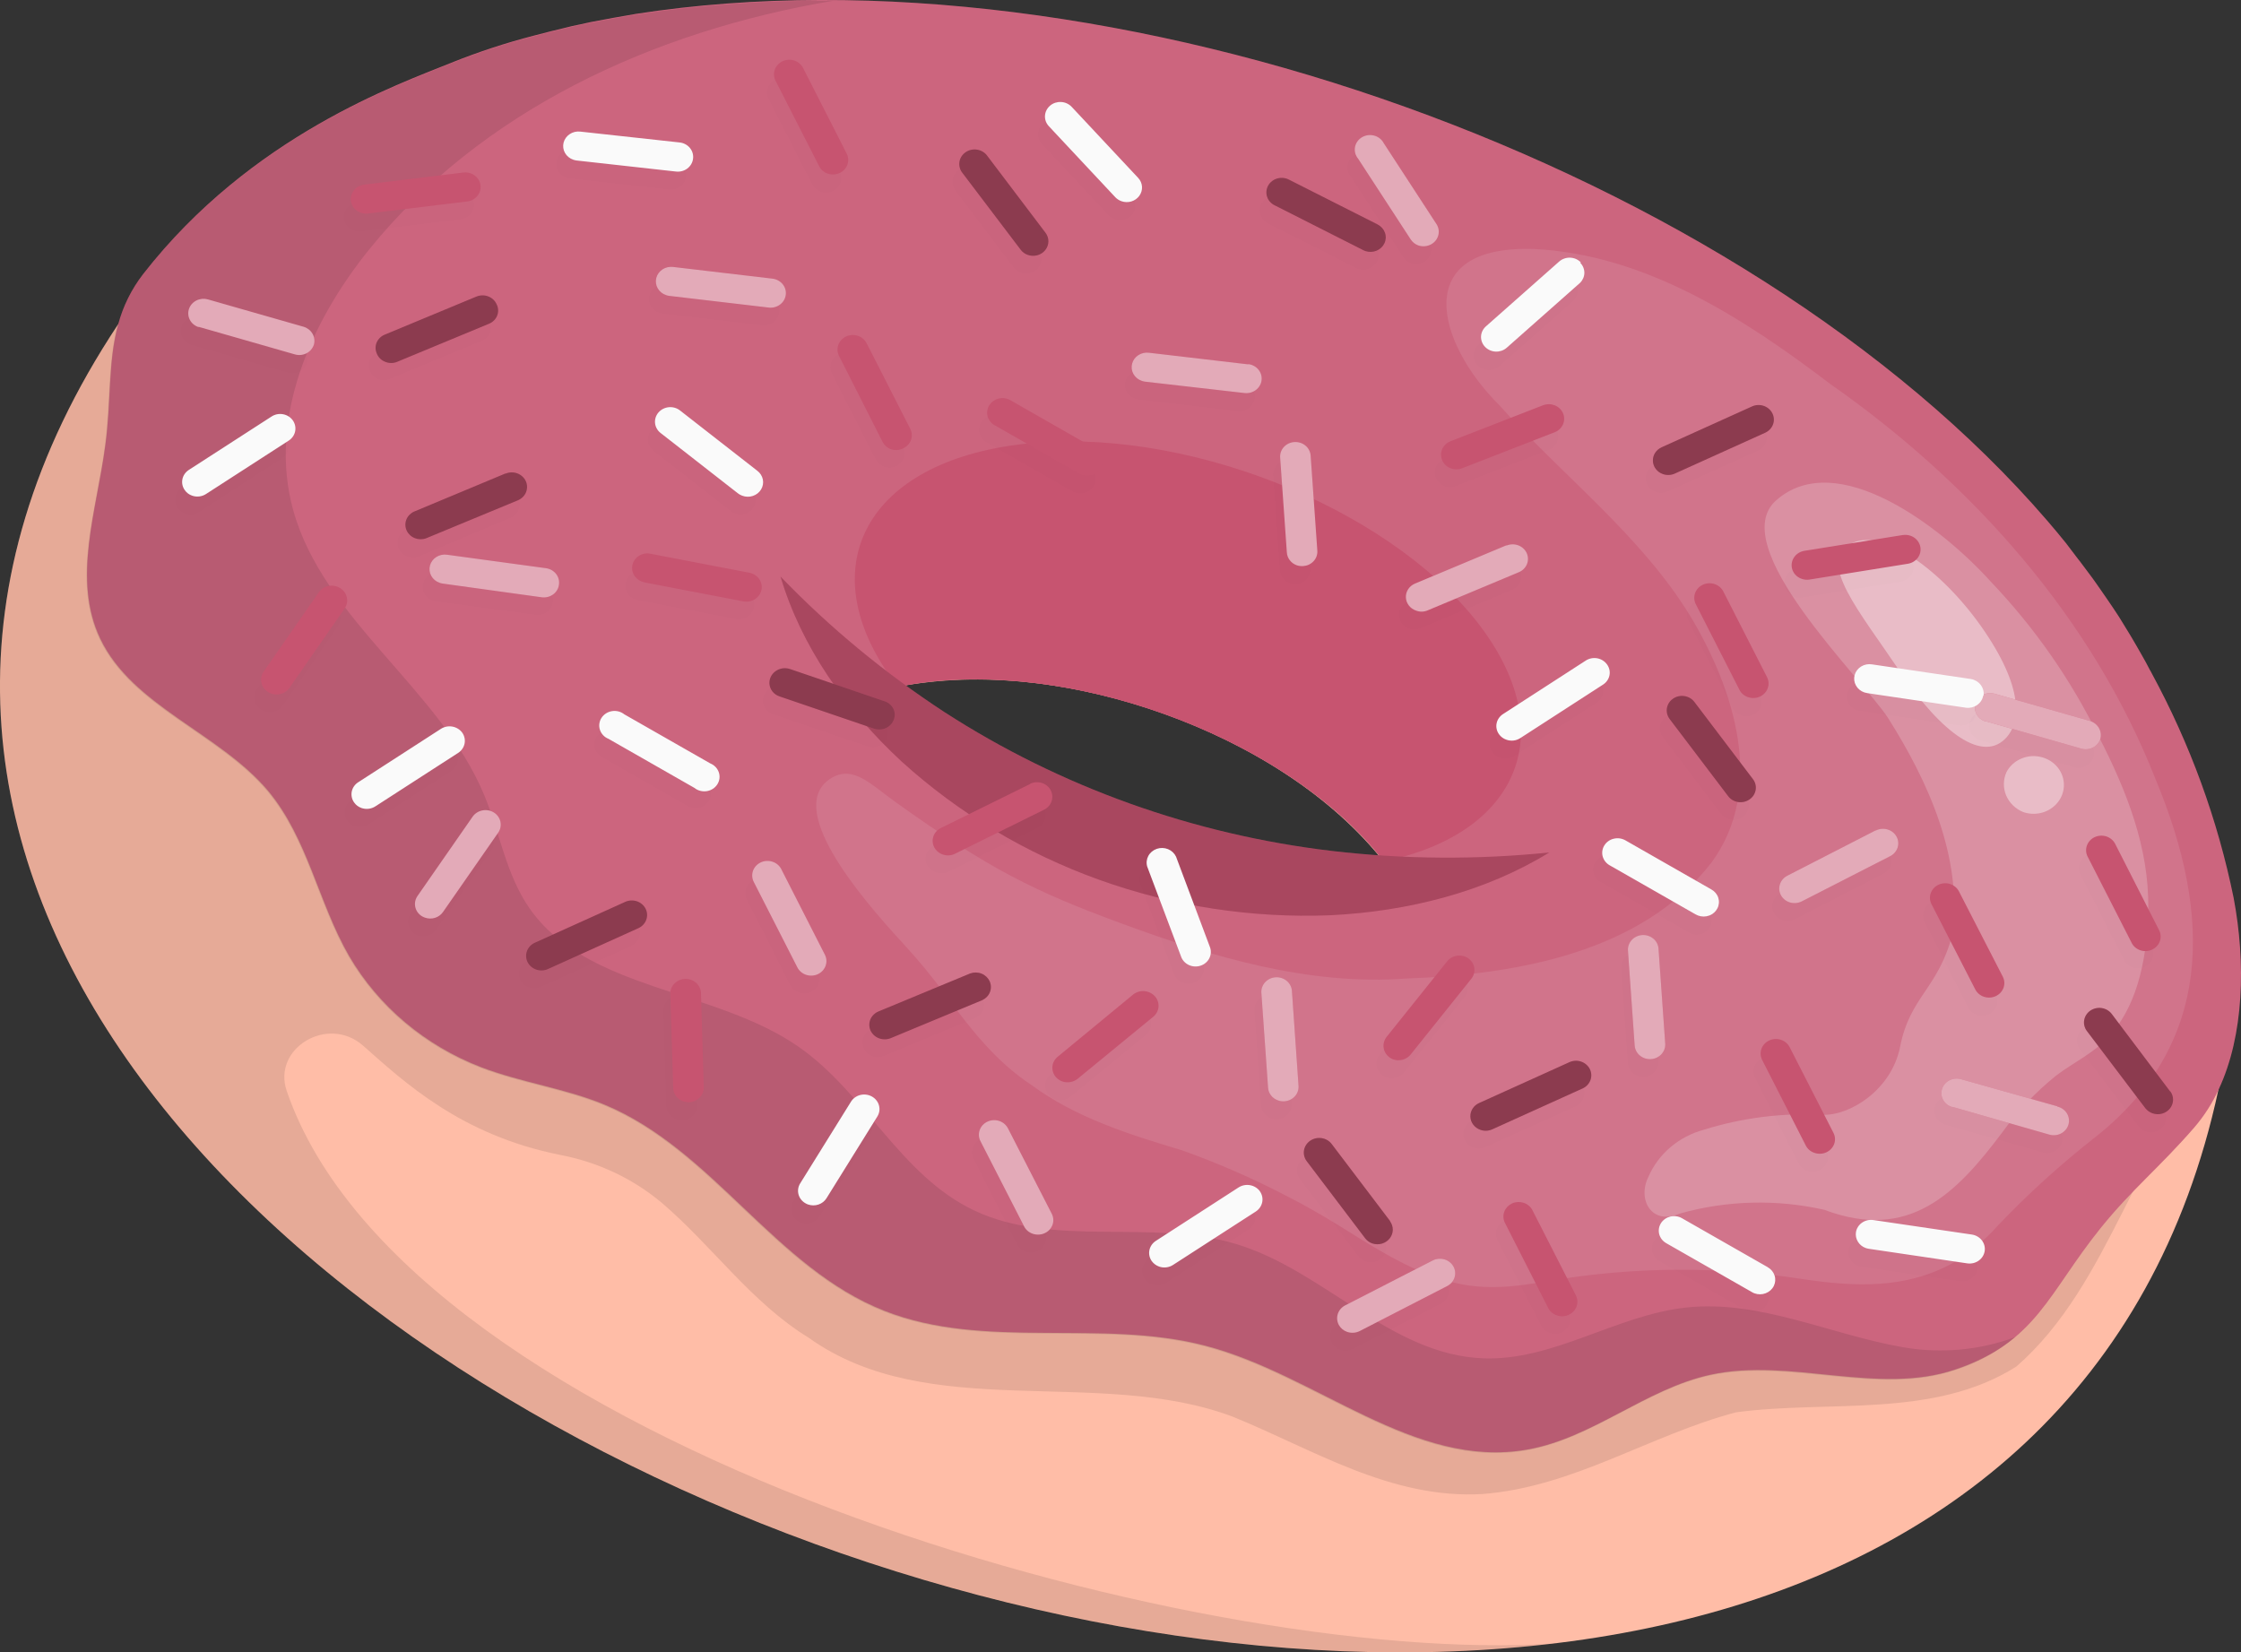 <svg width="99" height="73" viewBox="0 0 99 73" fill="none" xmlns="http://www.w3.org/2000/svg">
<rect x="0" y="0" width="99" height="73" fill="#333333" stroke="none"/>
<path d="M98.003 48.141C105.011 10.304 26.627 -17.983 5.206 14.346C-25.145 60.124 86.627 100.897 98.003 48.141ZM60.417 38.183C53.338 39.266 43.96 35.848 39.645 30.347C46.929 28.903 56.644 32.393 61.115 38.053C60.888 38.1 60.656 38.147 60.417 38.183Z" fill="#FFBDA7"/>
<path opacity="0.1" d="M24.761 51.025C26.419 51.343 27.96 52.069 29.228 53.133C31.458 55.032 33.187 57.544 35.724 59.099C41.033 62.897 48.514 60.352 54.456 62.586C58.01 64.03 61.441 66.239 65.491 66.004C69.518 65.694 72.863 63.409 76.685 62.395C80.799 61.839 85.406 62.691 89.073 60.374C93.309 56.678 94.314 50.448 98.239 46.56C98.261 46.365 98.288 46.16 98.307 45.958C102.004 9.235 26.248 -17.362 5.206 14.346C-16.332 46.831 33.707 76.789 68.642 72.606C52.792 73.671 18.05 63.821 12.669 48.206C12.013 46.304 14.489 44.831 16.036 46.192C17.864 47.806 20.348 50.148 24.761 51.025ZM49.959 31.054C50.456 31.202 50.949 31.365 51.434 31.538C52.407 31.887 53.356 32.291 54.278 32.747C55.916 33.552 57.444 34.545 58.828 35.703C59.143 35.97 59.447 36.241 59.739 36.523C59.906 36.684 60.069 36.85 60.228 37.021C60.546 37.356 60.846 37.699 61.127 38.053C60.899 38.1 60.668 38.147 60.429 38.183C60.133 38.226 59.833 38.262 59.53 38.291L59.303 38.313C58.999 38.338 58.696 38.36 58.385 38.371C58.074 38.371 57.759 38.371 57.444 38.371H57.206C56.572 38.371 55.931 38.309 55.287 38.241L55.044 38.212C54.4 38.132 53.751 38.028 53.099 37.898L52.856 37.847C52.53 37.779 52.208 37.706 51.885 37.627L51.556 37.54C47.9 36.598 44.525 34.859 41.696 32.462C41.636 32.408 41.575 32.361 41.518 32.307C40.847 31.705 40.232 31.049 39.679 30.347C39.891 30.303 40.108 30.267 40.328 30.235L40.544 30.203L40.991 30.145L41.249 30.119L41.666 30.08H41.939L42.352 30.058H42.633H43.058C43.149 30.058 43.236 30.058 43.327 30.058C43.481 30.058 43.637 30.058 43.793 30.058H44.025C44.256 30.058 44.487 30.08 44.722 30.098L45.428 30.163L45.659 30.188L46.137 30.249L46.414 30.289L46.853 30.354L47.138 30.405L47.57 30.484L47.858 30.542C48.006 30.571 48.15 30.603 48.298 30.639L48.571 30.701L49.049 30.82L49.28 30.877L49.959 31.054Z" fill="black"/>
<path d="M98.675 39.67C97.972 36.218 96.756 32.879 95.061 29.755C95.04 29.707 95.014 29.662 94.985 29.618C94.868 29.387 94.739 29.152 94.606 28.921C94.473 28.69 94.291 28.365 94.121 28.084C93.95 27.802 93.814 27.578 93.654 27.322C93.624 27.279 93.597 27.228 93.567 27.185C93.393 26.925 93.222 26.658 93.04 26.402C92.858 26.145 92.691 25.889 92.509 25.64C92.479 25.597 92.445 25.546 92.407 25.499L91.948 24.886C91.906 24.828 91.861 24.767 91.811 24.709C91.633 24.474 91.451 24.24 91.262 23.987C90.996 23.655 90.716 23.323 90.431 22.991C76.962 7.358 49.064 -2.636 28.106 0.612C27.429 0.726 26.763 0.846 26.108 0.973L25.66 1.071C25.406 1.121 25.145 1.179 24.902 1.244L24.337 1.381L23.579 1.576C22.34 1.897 21.125 2.296 19.942 2.771C17.621 3.717 11.103 5.976 6.321 12.112C5.808 12.775 5.435 13.527 5.222 14.325C4.767 15.985 4.914 17.757 4.653 19.677C4.274 22.565 3.174 25.586 4.433 28.221C5.855 31.199 9.689 32.379 11.839 34.931C13.602 37.042 14.061 39.868 15.422 42.229C16.72 44.458 18.783 46.194 21.265 47.149C23.036 47.824 24.963 48.08 26.703 48.798C31.519 50.798 34.238 56.017 39.092 57.916C43.509 59.648 48.647 58.248 53.247 59.45C58.177 60.731 62.473 64.929 67.475 64.037C70.375 63.525 72.696 61.355 75.57 60.731C79.108 59.969 82.95 61.655 86.374 60.504C89.972 59.287 90.473 57.143 92.797 54.256C94.189 52.53 95.387 51.592 96.934 49.812C97.376 49.297 97.741 48.726 98.019 48.116C99.134 45.734 99.217 42.543 98.675 39.67ZM60.429 38.183C53.603 39.266 44.484 35.988 40.089 30.881C39.937 30.704 39.793 30.52 39.657 30.347C39.884 30.296 40.119 30.249 40.354 30.213C47.18 29.131 56.3 32.415 60.694 37.515C60.846 37.692 60.99 37.876 61.127 38.053C60.888 38.1 60.657 38.147 60.418 38.183H60.429Z" fill="#C75470"/>
<path opacity="0.1" d="M98.675 39.67C97.972 36.218 96.756 32.879 95.061 29.755C95.04 29.707 95.014 29.662 94.985 29.618C94.868 29.387 94.739 29.152 94.606 28.921C94.473 28.69 94.291 28.365 94.121 28.084C93.95 27.802 93.814 27.578 93.654 27.322C93.624 27.279 93.597 27.228 93.567 27.185C93.393 26.925 93.222 26.658 93.04 26.402C92.858 26.145 92.691 25.889 92.509 25.64C92.479 25.597 92.445 25.546 92.407 25.499L91.948 24.886C91.906 24.828 91.861 24.767 91.811 24.709C91.633 24.474 91.451 24.24 91.262 23.987C90.996 23.655 90.716 23.323 90.431 22.991C76.962 7.358 49.064 -2.636 28.106 0.612C27.429 0.726 26.763 0.846 26.108 0.973L25.66 1.071C25.406 1.121 25.145 1.179 24.902 1.244L24.337 1.381L23.579 1.576C22.34 1.897 21.125 2.296 19.942 2.771C17.621 3.717 11.103 5.976 6.321 12.112C5.808 12.775 5.435 13.527 5.222 14.325C4.767 15.985 4.914 17.757 4.653 19.677C4.274 22.565 3.174 25.586 4.433 28.221C5.855 31.199 9.689 32.379 11.839 34.931C13.602 37.042 14.061 39.868 15.422 42.229C16.72 44.458 18.783 46.194 21.265 47.149C23.036 47.824 24.963 48.08 26.703 48.798C31.519 50.798 34.238 56.017 39.092 57.916C43.509 59.648 48.647 58.248 53.247 59.45C58.177 60.731 62.473 64.929 67.475 64.037C70.375 63.525 72.696 61.355 75.57 60.731C79.108 59.969 82.95 61.655 86.374 60.504C89.972 59.287 90.473 57.143 92.797 54.256C94.189 52.53 95.387 51.592 96.934 49.812C97.376 49.297 97.741 48.726 98.019 48.116C99.134 45.734 99.217 42.543 98.675 39.67ZM60.429 38.183C53.603 39.266 44.484 35.988 40.089 30.881C39.937 30.704 39.793 30.52 39.657 30.347C39.884 30.296 40.119 30.249 40.354 30.213C47.18 29.131 56.3 32.415 60.694 37.515C60.846 37.692 60.99 37.876 61.127 38.053C60.888 38.1 60.657 38.147 60.418 38.183H60.429Z" fill="white"/>
<path d="M61.134 38.053C60.998 37.869 60.853 37.692 60.702 37.515C56.307 32.415 47.202 29.145 40.362 30.213C40.127 30.249 39.891 30.296 39.664 30.347C35.849 25.438 37.927 20.742 44.525 19.706C51.351 18.623 60.452 21.904 64.865 27.005C69.097 31.935 67.391 36.764 61.134 38.053Z" fill="#C75470"/>
<path d="M68.445 37.66C65.616 39.403 62.192 40.269 58.757 40.435C55.285 40.57 51.821 40.038 48.57 38.872C45.319 37.705 42.349 35.928 39.834 33.646C37.366 31.365 35.394 28.56 34.48 25.471C36.648 27.721 39.078 29.73 41.723 31.459C46.842 34.768 52.714 36.871 58.855 37.595C62.039 37.965 65.256 37.987 68.445 37.66Z" fill="#C75470"/>
<path opacity="0.15" d="M68.445 37.66C65.616 39.403 62.192 40.269 58.757 40.435C55.285 40.57 51.821 40.038 48.57 38.872C45.319 37.705 42.349 35.928 39.834 33.646C37.366 31.365 35.394 28.56 34.48 25.471C36.648 27.721 39.078 29.73 41.723 31.459C46.842 34.768 52.714 36.871 58.855 37.595C62.039 37.965 65.256 37.987 68.445 37.66Z" fill="black"/>
<path opacity="0.1" d="M84.087 59.522C80.864 58.966 77.751 57.414 74.497 57.764C71.403 58.096 68.627 60.128 65.518 60.009C61.426 59.85 58.499 56.126 54.597 54.956C50.862 53.83 46.542 55.137 43.035 53.476C39.766 51.928 38.212 48.275 35.261 46.232C31.572 43.677 25.925 43.752 23.4 40.139C22.354 38.645 22.084 36.794 21.39 35.122C19.453 30.459 14.288 27.377 12.949 22.526C11.85 18.526 13.678 14.271 16.328 10.997C21.258 4.915 28.792 1.382 36.805 0.035C33.885 0.006 30.967 0.21 28.083 0.645C27.406 0.758 26.74 0.879 26.085 1.006L25.637 1.104C25.383 1.154 25.122 1.212 24.879 1.277L24.314 1.414L23.556 1.609C22.317 1.929 21.102 2.328 19.919 2.804C17.598 3.749 11.08 6.009 6.298 12.145C5.785 12.808 5.412 13.559 5.199 14.357C4.744 16.018 4.891 17.79 4.63 19.71C4.251 22.598 3.151 25.619 4.41 28.254C5.832 31.231 9.666 32.412 11.816 34.964C13.579 37.075 14.038 39.901 15.399 42.262C16.697 44.49 18.76 46.227 21.242 47.181C23.013 47.856 24.94 48.113 26.68 48.831C31.496 50.831 34.215 56.05 39.069 57.948C43.486 59.681 48.624 58.28 53.224 59.482C58.154 60.764 62.45 64.961 67.451 64.07C70.352 63.557 72.673 61.388 75.547 60.764C79.085 60.002 82.927 61.688 86.351 60.536C87.34 60.222 88.252 59.722 89.035 59.067C87.462 59.651 85.749 59.809 84.087 59.522Z" fill="black"/>
<path opacity="0.1" d="M75.604 38.111C72.525 42.081 67.004 43.056 62.135 43.229C57.846 43.554 53.561 42.276 49.599 40.818C45.636 39.36 43.691 38.385 39.558 35.432C38.481 34.66 37.715 33.816 36.767 34.35C34.583 35.595 37.958 39.58 39.872 41.655C40.567 42.406 41.215 43.194 41.814 44.016C42.879 45.459 43.998 46.903 45.56 47.928C47.509 49.372 49.879 50.119 52.208 50.816C53.857 51.404 55.458 52.107 56.997 52.92C57.934 53.4 58.836 53.938 59.72 54.498C63.705 57.024 65.279 57.15 68.441 56.587C72.147 55.958 75.939 55.932 79.654 56.511C81.929 56.851 84.163 56.948 86.225 55.822C86.994 55.362 87.683 54.792 88.269 54.133C89.597 52.738 91.031 51.437 92.558 50.242C97.719 46.16 97.784 40.54 95.213 34.393C92.425 27.326 87.189 21.399 80.845 16.956C77.007 14.04 72.681 11.249 67.778 11C62.249 10.813 63.485 15.162 66.215 17.88C69.006 21.006 72.472 23.626 74.668 27.21C76.602 30.423 78.02 34.822 75.604 38.111Z" fill="white"/>
<path opacity="0.2" d="M87.917 25.665C85.77 23.294 81.159 19.739 78.471 22.099C76.165 24.117 82.263 29.964 83.4 31.708C85.198 34.548 86.688 37.869 86.26 41.247C85.626 43.698 84.383 43.994 83.939 46.25C83.56 48.152 81.721 49.293 80.526 49.249C78.746 49.156 76.964 49.38 75.27 49.91C74.723 50.058 74.218 50.322 73.794 50.683C73.37 51.044 73.037 51.492 72.821 51.992C72.32 52.992 72.961 54.158 74.209 53.613C76.284 53.028 78.485 52.971 80.591 53.447C84.345 54.858 86.415 52.743 88.463 50.014C89.132 49.087 89.927 48.248 90.829 47.52C91.587 46.943 92.513 46.517 93.15 45.806C94.287 44.59 94.864 42.655 94.902 40.121C94.943 37.454 93.942 34.924 92.717 32.541C91.492 30.032 89.873 27.713 87.917 25.665Z" fill="white"/>
<path opacity="0.4" d="M88.66 32.556C87.621 33.751 85.782 32.404 83.935 29.668C82.088 26.932 80.337 24.897 81.706 24.056C83.074 23.215 85.835 25.178 87.678 27.9C89.521 30.621 89.153 31.989 88.66 32.556Z" fill="white"/>
<path opacity="0.4" d="M88.641 34.108C88.757 33.888 88.937 33.704 89.16 33.58C89.383 33.455 89.639 33.394 89.897 33.405C90.155 33.416 90.405 33.498 90.615 33.641C90.826 33.784 90.988 33.981 91.083 34.21C91.178 34.439 91.201 34.689 91.15 34.931C91.099 35.172 90.975 35.394 90.794 35.569C90.614 35.745 90.383 35.868 90.131 35.921C89.879 35.975 89.615 35.958 89.373 35.873C89.03 35.731 88.761 35.465 88.623 35.135C88.486 34.803 88.493 34.434 88.641 34.108Z" fill="white"/>
<g opacity="0.1">
<path opacity="0.1" d="M16.726 16.761C16.64 16.73 16.561 16.681 16.496 16.619C16.431 16.557 16.38 16.482 16.347 16.4C16.277 16.245 16.274 16.07 16.338 15.912C16.403 15.755 16.53 15.628 16.692 15.559L20.742 13.877C20.906 13.809 21.093 13.805 21.26 13.867C21.427 13.93 21.561 14.053 21.633 14.209C21.705 14.366 21.709 14.543 21.643 14.702C21.578 14.861 21.449 14.989 21.284 15.057L17.23 16.736C17.152 16.772 17.068 16.793 16.981 16.797C16.894 16.801 16.808 16.789 16.726 16.761Z" fill="black"/>
<path opacity="0.1" d="M11.675 31.415C11.626 31.397 11.579 31.374 11.535 31.347C11.461 31.3 11.397 31.24 11.348 31.17C11.298 31.1 11.264 31.021 11.246 30.938C11.228 30.855 11.228 30.77 11.245 30.687C11.262 30.604 11.296 30.526 11.345 30.455L13.784 26.95C13.833 26.879 13.897 26.818 13.972 26.771C14.047 26.723 14.13 26.69 14.218 26.673C14.306 26.657 14.397 26.656 14.485 26.673C14.573 26.69 14.657 26.723 14.732 26.77C14.806 26.817 14.87 26.878 14.92 26.949C14.97 27.02 15.005 27.1 15.023 27.184C15.04 27.267 15.04 27.354 15.023 27.438C15.006 27.521 14.971 27.601 14.921 27.672L12.483 31.181C12.396 31.301 12.269 31.39 12.122 31.433C11.976 31.476 11.818 31.469 11.675 31.415Z" fill="black"/>
<path opacity="0.1" d="M18.467 41.327C18.419 41.309 18.374 41.287 18.33 41.262C18.181 41.167 18.077 41.021 18.041 40.854C18.004 40.687 18.039 40.513 18.137 40.37L20.56 36.855C20.61 36.783 20.674 36.722 20.748 36.675C20.823 36.627 20.907 36.594 20.995 36.578C21.083 36.561 21.173 36.561 21.261 36.577C21.349 36.594 21.433 36.627 21.508 36.674C21.583 36.721 21.647 36.782 21.697 36.853C21.747 36.925 21.781 37.004 21.799 37.088C21.817 37.172 21.817 37.258 21.799 37.342C21.782 37.426 21.747 37.505 21.698 37.577L19.259 41.081C19.175 41.2 19.051 41.289 18.907 41.333C18.764 41.378 18.609 41.376 18.467 41.327Z" fill="black"/>
<path opacity="0.1" d="M61.248 47.593C61.185 47.57 61.126 47.538 61.073 47.499C60.931 47.395 60.838 47.242 60.813 47.073C60.789 46.904 60.836 46.733 60.944 46.596L63.625 43.254C63.734 43.118 63.895 43.029 64.073 43.006C64.251 42.983 64.431 43.028 64.573 43.131C64.716 43.235 64.81 43.388 64.834 43.557C64.858 43.726 64.811 43.898 64.702 44.034L62.021 47.38C61.932 47.488 61.81 47.567 61.671 47.605C61.532 47.644 61.384 47.639 61.248 47.593Z" fill="black"/>
<path opacity="0.1" d="M17.997 24.583C17.871 24.537 17.762 24.457 17.684 24.353C17.606 24.248 17.563 24.124 17.559 23.996C17.555 23.868 17.592 23.742 17.663 23.634C17.735 23.525 17.839 23.44 17.962 23.388L22.012 21.695C22.177 21.627 22.363 21.624 22.529 21.687C22.696 21.749 22.83 21.872 22.901 22.029C22.973 22.185 22.976 22.363 22.91 22.521C22.845 22.68 22.715 22.807 22.551 22.875L18.501 24.583C18.339 24.644 18.159 24.644 17.997 24.583Z" fill="black"/>
<path opacity="0.1" d="M19.111 26.528C18.956 26.473 18.827 26.364 18.75 26.224C18.673 26.084 18.653 25.922 18.694 25.768C18.735 25.615 18.833 25.481 18.971 25.393C19.109 25.305 19.277 25.268 19.441 25.29L23.813 25.886C23.905 25.893 23.993 25.919 24.074 25.96C24.154 26.002 24.225 26.058 24.282 26.127C24.339 26.195 24.38 26.273 24.404 26.358C24.428 26.442 24.434 26.529 24.421 26.616C24.408 26.702 24.377 26.785 24.329 26.859C24.282 26.934 24.219 26.998 24.144 27.049C24.07 27.099 23.985 27.135 23.896 27.153C23.806 27.172 23.714 27.173 23.624 27.156L19.248 26.564C19.201 26.558 19.155 26.546 19.111 26.528Z" fill="black"/>
<path opacity="0.1" d="M28.113 26.496C27.942 26.448 27.797 26.337 27.711 26.187C27.625 26.038 27.604 25.862 27.655 25.698C27.705 25.534 27.822 25.396 27.979 25.314C28.136 25.232 28.321 25.213 28.493 25.261L32.823 26.091C32.989 26.135 33.131 26.237 33.221 26.376C33.311 26.515 33.342 26.682 33.307 26.842C33.273 27.003 33.176 27.145 33.037 27.24C32.897 27.335 32.724 27.376 32.554 27.355L28.224 26.521C28.186 26.516 28.149 26.508 28.113 26.496Z" fill="black"/>
<path opacity="0.1" d="M49.235 9.676C49.132 9.639 49.04 9.579 48.966 9.502L46.027 6.359C45.908 6.231 45.848 6.063 45.859 5.893C45.87 5.723 45.951 5.564 46.086 5.451C46.22 5.338 46.396 5.28 46.575 5.291C46.754 5.301 46.921 5.379 47.039 5.507L49.978 8.647C50.083 8.755 50.147 8.894 50.157 9.04C50.168 9.187 50.125 9.333 50.036 9.453C49.947 9.574 49.818 9.662 49.669 9.702C49.521 9.743 49.362 9.733 49.22 9.676H49.235Z" fill="black"/>
<path opacity="0.1" d="M56.982 25.767C56.859 25.723 56.753 25.647 56.675 25.547C56.597 25.447 56.55 25.328 56.542 25.203L56.246 21.009C56.234 20.839 56.294 20.671 56.412 20.542C56.53 20.414 56.697 20.335 56.876 20.323C57.055 20.312 57.231 20.369 57.366 20.481C57.501 20.593 57.584 20.752 57.596 20.923L57.888 25.117C57.895 25.201 57.884 25.286 57.856 25.367C57.828 25.447 57.783 25.521 57.724 25.585C57.666 25.649 57.594 25.701 57.514 25.738C57.434 25.776 57.348 25.798 57.259 25.803C57.165 25.809 57.071 25.797 56.982 25.767Z" fill="black"/>
<path opacity="0.1" d="M62.241 27.766C62.157 27.737 62.08 27.691 62.014 27.632C61.949 27.573 61.897 27.502 61.862 27.423C61.826 27.346 61.807 27.263 61.804 27.178C61.802 27.094 61.818 27.01 61.85 26.931C61.882 26.852 61.93 26.78 61.991 26.719C62.053 26.658 62.126 26.609 62.207 26.575L66.253 24.882C66.335 24.847 66.422 24.828 66.511 24.826C66.601 24.823 66.689 24.838 66.772 24.869C66.856 24.899 66.932 24.945 66.996 25.003C67.061 25.062 67.112 25.132 67.148 25.21C67.184 25.288 67.203 25.371 67.205 25.456C67.207 25.541 67.191 25.625 67.158 25.704C67.125 25.783 67.076 25.855 67.014 25.916C66.952 25.977 66.877 26.026 66.796 26.059L62.753 27.752C62.673 27.787 62.587 27.806 62.499 27.808C62.411 27.811 62.323 27.797 62.241 27.766Z" fill="black"/>
<path opacity="0.1" d="M59.208 59.634C59.053 59.581 58.924 59.476 58.847 59.338C58.805 59.263 58.778 59.182 58.769 59.097C58.76 59.013 58.768 58.928 58.793 58.847C58.819 58.766 58.861 58.69 58.917 58.624C58.973 58.559 59.042 58.504 59.12 58.464L63.007 56.468C63.085 56.428 63.171 56.403 63.259 56.394C63.347 56.385 63.436 56.393 63.521 56.417C63.606 56.441 63.686 56.48 63.755 56.533C63.824 56.587 63.881 56.652 63.923 56.726C63.965 56.8 63.992 56.882 64.001 56.966C64.01 57.05 64.002 57.135 63.977 57.215C63.952 57.296 63.91 57.372 63.855 57.438C63.799 57.503 63.73 57.558 63.652 57.598L59.761 59.594C59.677 59.638 59.584 59.664 59.489 59.67C59.394 59.677 59.298 59.665 59.208 59.634Z" fill="black"/>
<path opacity="0.1" d="M78.752 40.645C78.591 40.593 78.456 40.486 78.372 40.345C78.288 40.195 78.269 40.019 78.32 39.856C78.371 39.693 78.488 39.556 78.645 39.475L82.536 37.479C82.614 37.435 82.701 37.406 82.791 37.395C82.881 37.383 82.973 37.389 83.061 37.412C83.148 37.435 83.23 37.475 83.301 37.529C83.372 37.583 83.431 37.65 83.474 37.726C83.517 37.803 83.544 37.886 83.552 37.972C83.561 38.059 83.551 38.145 83.523 38.228C83.495 38.31 83.45 38.386 83.391 38.452C83.331 38.517 83.258 38.571 83.177 38.609L79.29 40.608C79.207 40.649 79.117 40.673 79.025 40.679C78.932 40.685 78.839 40.673 78.752 40.645Z" fill="black"/>
<path opacity="0.1" d="M85.922 49.675C85.752 49.621 85.612 49.505 85.532 49.352C85.452 49.2 85.439 49.023 85.496 48.861C85.552 48.7 85.674 48.566 85.835 48.49C85.995 48.414 86.181 48.401 86.351 48.455L90.582 49.668C90.672 49.688 90.757 49.724 90.831 49.776C90.905 49.828 90.968 49.894 91.014 49.969C91.061 50.045 91.09 50.129 91.102 50.216C91.113 50.303 91.105 50.391 91.079 50.475C91.053 50.559 91.01 50.637 90.951 50.705C90.892 50.772 90.82 50.827 90.737 50.867C90.655 50.907 90.566 50.93 90.474 50.935C90.382 50.941 90.29 50.928 90.203 50.899L85.972 49.686L85.922 49.675Z" fill="black"/>
<path opacity="0.1" d="M8.448 15.231C8.278 15.177 8.138 15.06 8.058 14.908C7.978 14.755 7.965 14.578 8.022 14.417C8.079 14.255 8.201 14.121 8.361 14.045C8.521 13.969 8.707 13.957 8.877 14.011L13.109 15.223C13.279 15.274 13.422 15.387 13.506 15.536C13.59 15.686 13.61 15.861 13.56 16.025C13.535 16.106 13.493 16.181 13.437 16.247C13.381 16.313 13.312 16.367 13.234 16.408C13.155 16.448 13.07 16.473 12.981 16.482C12.893 16.49 12.803 16.482 12.718 16.458L8.49 15.245L8.448 15.231Z" fill="black"/>
<path opacity="0.1" d="M87.363 32.646C87.218 32.577 87.103 32.459 87.041 32.316C86.979 32.172 86.974 32.013 87.026 31.866C87.078 31.719 87.185 31.595 87.325 31.517C87.466 31.439 87.632 31.412 87.792 31.44L92.023 32.653C92.193 32.705 92.336 32.817 92.421 32.967C92.505 33.116 92.526 33.291 92.478 33.455C92.427 33.618 92.309 33.755 92.151 33.836C91.994 33.917 91.809 33.936 91.637 33.888L87.405 32.675L87.363 32.646Z" fill="black"/>
<path opacity="0.1" d="M56.151 49.401C56.029 49.358 55.922 49.283 55.844 49.184C55.766 49.084 55.72 48.965 55.712 48.842L55.42 44.647C55.413 44.563 55.424 44.478 55.452 44.398C55.48 44.318 55.524 44.244 55.582 44.18C55.64 44.116 55.711 44.064 55.791 44.027C55.87 43.989 55.957 43.967 56.045 43.962C56.224 43.951 56.4 44.008 56.535 44.12C56.67 44.232 56.753 44.391 56.766 44.561L57.062 48.755C57.073 48.925 57.013 49.093 56.895 49.221C56.777 49.35 56.611 49.429 56.432 49.441C56.337 49.448 56.241 49.434 56.151 49.401Z" fill="black"/>
<path opacity="0.1" d="M72.355 47.531C72.233 47.489 72.126 47.413 72.049 47.313C71.971 47.214 71.926 47.095 71.918 46.972L71.623 42.774C71.61 42.604 71.669 42.436 71.786 42.308C71.904 42.179 72.07 42.1 72.248 42.088C72.427 42.078 72.603 42.136 72.737 42.248C72.872 42.36 72.955 42.518 72.969 42.687L73.265 46.885C73.276 47.055 73.216 47.223 73.098 47.352C72.981 47.48 72.814 47.559 72.635 47.571C72.54 47.576 72.444 47.563 72.355 47.531Z" fill="black"/>
<path opacity="0.1" d="M34.147 31.552C34.023 31.512 33.914 31.438 33.836 31.339C33.756 31.24 33.71 31.121 33.703 30.997C33.696 30.89 33.717 30.783 33.764 30.685C33.811 30.588 33.882 30.503 33.972 30.439C34.062 30.374 34.167 30.331 34.278 30.315C34.389 30.298 34.503 30.308 34.609 30.343L38.78 31.762C38.865 31.789 38.942 31.832 39.009 31.889C39.075 31.946 39.129 32.014 39.167 32.091C39.205 32.168 39.226 32.251 39.229 32.336C39.233 32.421 39.218 32.505 39.186 32.585C39.156 32.664 39.11 32.738 39.051 32.801C38.991 32.863 38.919 32.914 38.839 32.95C38.758 32.987 38.672 33.008 38.583 33.012C38.494 33.016 38.405 33.003 38.322 32.974L34.15 31.552H34.147Z" fill="black"/>
<path opacity="0.1" d="M32.474 22.684C32.404 22.659 32.339 22.624 32.281 22.579L28.868 19.916C28.729 19.808 28.641 19.651 28.624 19.481C28.606 19.311 28.66 19.142 28.773 19.01C28.887 18.878 29.051 18.794 29.23 18.777C29.408 18.76 29.586 18.811 29.725 18.919L33.138 21.583C33.263 21.679 33.348 21.814 33.378 21.965C33.408 22.115 33.38 22.271 33.3 22.404C33.22 22.536 33.093 22.637 32.942 22.689C32.79 22.74 32.624 22.739 32.474 22.684Z" fill="black"/>
<path opacity="0.1" d="M38.538 46.661C38.451 46.63 38.373 46.582 38.308 46.52C38.242 46.457 38.191 46.383 38.158 46.3C38.123 46.223 38.103 46.14 38.102 46.056C38.1 45.971 38.115 45.888 38.148 45.809C38.18 45.73 38.229 45.659 38.291 45.598C38.352 45.538 38.426 45.489 38.507 45.456L42.553 43.792C42.715 43.733 42.895 43.736 43.055 43.801C43.215 43.865 43.342 43.985 43.411 44.136C43.481 44.287 43.486 44.458 43.427 44.613C43.367 44.768 43.247 44.895 43.092 44.969L39.042 46.651C38.882 46.717 38.701 46.721 38.538 46.661Z" fill="black"/>
<path opacity="0.1" d="M35.39 54.01C35.352 53.996 35.316 53.979 35.28 53.96C35.204 53.917 35.137 53.86 35.084 53.793C35.03 53.725 34.991 53.648 34.969 53.566C34.947 53.485 34.942 53.4 34.954 53.316C34.967 53.232 34.996 53.152 35.041 53.079L37.286 49.469C37.331 49.397 37.391 49.333 37.462 49.282C37.533 49.232 37.614 49.195 37.7 49.173C37.785 49.152 37.875 49.148 37.963 49.159C38.051 49.171 38.135 49.199 38.212 49.242C38.288 49.285 38.355 49.342 38.408 49.409C38.462 49.477 38.501 49.554 38.523 49.635C38.545 49.717 38.55 49.802 38.538 49.886C38.525 49.97 38.496 50.05 38.45 50.123L36.206 53.732C36.126 53.862 36 53.961 35.851 54.012C35.702 54.063 35.539 54.062 35.39 54.01Z" fill="black"/>
<path opacity="0.1" d="M87.329 44.824C87.247 44.797 87.171 44.755 87.106 44.7C87.041 44.645 86.988 44.578 86.95 44.503L85.023 40.717C84.946 40.563 84.935 40.386 84.994 40.225C85.053 40.064 85.177 39.932 85.338 39.858C85.5 39.783 85.685 39.773 85.855 39.83C86.024 39.886 86.163 40.004 86.241 40.157L88.167 43.94C88.206 44.016 88.229 44.098 88.234 44.182C88.24 44.267 88.227 44.351 88.198 44.431C88.17 44.511 88.125 44.584 88.066 44.647C88.007 44.71 87.936 44.762 87.856 44.799C87.774 44.836 87.686 44.858 87.595 44.862C87.505 44.866 87.414 44.853 87.329 44.824Z" fill="black"/>
<path opacity="0.1" d="M29.877 49.441C29.75 49.396 29.641 49.316 29.562 49.212C29.483 49.108 29.438 48.984 29.433 48.856L29.308 44.651C29.305 44.567 29.32 44.483 29.352 44.404C29.384 44.325 29.431 44.253 29.492 44.191C29.553 44.13 29.626 44.081 29.707 44.046C29.788 44.012 29.875 43.993 29.964 43.99C30.053 43.988 30.141 44.002 30.224 44.032C30.307 44.062 30.382 44.108 30.447 44.166C30.511 44.224 30.563 44.293 30.599 44.37C30.636 44.447 30.655 44.531 30.658 44.615L30.798 48.82C30.802 48.906 30.787 48.991 30.755 49.072C30.724 49.152 30.675 49.226 30.613 49.288C30.551 49.35 30.476 49.4 30.393 49.434C30.31 49.468 30.221 49.487 30.131 49.488C30.044 49.489 29.957 49.473 29.877 49.441Z" fill="black"/>
<path opacity="0.1" d="M68.464 58.89C68.382 58.863 68.306 58.821 68.241 58.766C68.175 58.71 68.123 58.644 68.085 58.569L66.155 54.783C66.116 54.706 66.094 54.624 66.088 54.54C66.083 54.455 66.096 54.371 66.125 54.291C66.154 54.211 66.2 54.138 66.259 54.075C66.318 54.012 66.389 53.96 66.469 53.923C66.549 53.887 66.636 53.865 66.725 53.861C66.813 53.856 66.902 53.868 66.986 53.895C67.07 53.923 67.147 53.967 67.213 54.023C67.279 54.079 67.333 54.147 67.372 54.223L69.298 58.006C69.337 58.082 69.36 58.164 69.365 58.248C69.371 58.332 69.359 58.417 69.33 58.497C69.301 58.576 69.256 58.65 69.197 58.713C69.138 58.776 69.067 58.828 68.987 58.865C68.906 58.902 68.818 58.923 68.728 58.927C68.638 58.931 68.549 58.919 68.464 58.89Z" fill="black"/>
<path opacity="0.1" d="M76.912 31.585C76.83 31.558 76.754 31.515 76.689 31.46C76.624 31.405 76.571 31.338 76.533 31.264L74.611 27.47C74.567 27.394 74.54 27.31 74.531 27.223C74.522 27.136 74.532 27.049 74.56 26.966C74.588 26.883 74.633 26.806 74.693 26.741C74.753 26.675 74.826 26.622 74.909 26.584C74.991 26.546 75.081 26.524 75.172 26.52C75.263 26.516 75.355 26.53 75.44 26.56C75.526 26.591 75.604 26.638 75.67 26.698C75.736 26.758 75.788 26.831 75.824 26.911L77.754 30.719C77.814 30.834 77.835 30.964 77.816 31.091C77.797 31.218 77.739 31.337 77.648 31.432C77.557 31.527 77.439 31.595 77.308 31.625C77.177 31.655 77.039 31.648 76.912 31.603V31.585Z" fill="black"/>
<path opacity="0.1" d="M79.844 51.718C79.678 51.663 79.541 51.547 79.465 51.397L77.534 47.611C77.456 47.457 77.446 47.28 77.505 47.119C77.564 46.958 77.688 46.826 77.849 46.752C78.01 46.677 78.196 46.667 78.365 46.724C78.535 46.78 78.674 46.898 78.752 47.051L80.682 50.834C80.741 50.949 80.763 51.079 80.744 51.206C80.725 51.333 80.666 51.452 80.576 51.547C80.485 51.643 80.366 51.71 80.235 51.74C80.104 51.771 79.966 51.763 79.84 51.718H79.844Z" fill="black"/>
<path opacity="0.1" d="M94.223 42.738C94.058 42.679 93.922 42.563 93.844 42.413L91.913 38.63C91.835 38.477 91.824 38.3 91.883 38.138C91.941 37.977 92.065 37.844 92.226 37.77C92.388 37.695 92.574 37.684 92.743 37.74C92.913 37.796 93.052 37.914 93.131 38.067L95.061 41.854C95.1 41.93 95.122 42.012 95.127 42.097C95.132 42.181 95.12 42.266 95.091 42.345C95.061 42.425 95.016 42.499 94.957 42.562C94.898 42.625 94.826 42.676 94.746 42.713C94.665 42.749 94.577 42.771 94.487 42.775C94.397 42.779 94.308 42.767 94.223 42.738Z" fill="black"/>
<path opacity="0.1" d="M79.275 26.358C79.134 26.31 79.015 26.218 78.935 26.098C78.855 25.978 78.819 25.836 78.833 25.695C78.847 25.553 78.91 25.42 79.012 25.316C79.114 25.212 79.249 25.143 79.396 25.12L83.753 24.424C83.928 24.399 84.106 24.441 84.249 24.54C84.391 24.639 84.488 24.787 84.517 24.953C84.546 25.119 84.506 25.289 84.405 25.427C84.304 25.565 84.15 25.659 83.977 25.691L79.62 26.387C79.504 26.407 79.385 26.397 79.275 26.358Z" fill="black"/>
<path opacity="0.1" d="M50.137 17.613C49.981 17.559 49.851 17.452 49.772 17.313C49.693 17.174 49.671 17.012 49.71 16.858C49.749 16.704 49.846 16.569 49.983 16.479C50.12 16.39 50.287 16.351 50.452 16.371L54.839 16.884C55.017 16.905 55.179 16.992 55.289 17.127C55.4 17.262 55.449 17.433 55.427 17.602C55.405 17.771 55.313 17.926 55.172 18.03C55.03 18.135 54.85 18.183 54.672 18.161L50.289 17.649C50.237 17.643 50.186 17.631 50.137 17.613Z" fill="black"/>
<path opacity="0.1" d="M29.115 13.816C28.957 13.762 28.826 13.655 28.747 13.515C28.668 13.376 28.646 13.213 28.686 13.058C28.725 12.904 28.824 12.769 28.962 12.679C29.1 12.59 29.268 12.552 29.433 12.574L33.832 13.09C34.01 13.111 34.172 13.199 34.282 13.334C34.392 13.468 34.442 13.639 34.42 13.809C34.398 13.978 34.306 14.132 34.164 14.237C34.023 14.342 33.843 14.389 33.665 14.368L29.282 13.852C29.224 13.848 29.168 13.836 29.115 13.816Z" fill="black"/>
<path opacity="0.1" d="M45.31 55.295C45.145 55.237 45.009 55.121 44.931 54.97L43.005 51.188C42.966 51.112 42.943 51.029 42.938 50.945C42.932 50.861 42.944 50.776 42.973 50.697C43.002 50.617 43.047 50.543 43.106 50.48C43.165 50.417 43.236 50.365 43.316 50.328C43.395 50.291 43.482 50.27 43.57 50.265C43.659 50.26 43.747 50.271 43.831 50.299C43.915 50.326 43.992 50.369 44.059 50.425C44.125 50.481 44.179 50.549 44.218 50.624L46.148 54.411C46.208 54.526 46.229 54.656 46.21 54.783C46.191 54.91 46.133 55.029 46.042 55.124C45.951 55.22 45.833 55.287 45.702 55.317C45.571 55.348 45.433 55.34 45.306 55.295H45.31Z" fill="black"/>
<path opacity="0.1" d="M35.296 43.85C35.13 43.794 34.993 43.679 34.916 43.528L32.994 39.742C32.915 39.589 32.904 39.412 32.962 39.251C33.021 39.09 33.144 38.958 33.305 38.883C33.466 38.808 33.651 38.798 33.82 38.853C33.99 38.909 34.129 39.026 34.207 39.179L36.137 42.962C36.176 43.038 36.199 43.12 36.204 43.205C36.209 43.289 36.197 43.374 36.167 43.453C36.138 43.533 36.093 43.607 36.033 43.67C35.974 43.733 35.903 43.784 35.823 43.821C35.742 43.86 35.653 43.883 35.562 43.888C35.472 43.893 35.381 43.88 35.296 43.85Z" fill="black"/>
<path opacity="0.1" d="M65.093 50.7C65.01 50.673 64.934 50.63 64.869 50.574C64.804 50.518 64.751 50.451 64.714 50.376C64.675 50.299 64.653 50.216 64.648 50.132C64.643 50.047 64.656 49.963 64.685 49.883C64.715 49.803 64.761 49.73 64.82 49.667C64.88 49.604 64.952 49.553 65.032 49.516L69.025 47.712C69.105 47.675 69.192 47.655 69.281 47.65C69.37 47.646 69.458 47.658 69.542 47.687C69.625 47.715 69.702 47.759 69.768 47.815C69.834 47.872 69.888 47.94 69.926 48.017C69.964 48.093 69.986 48.176 69.99 48.26C69.995 48.344 69.982 48.429 69.952 48.508C69.922 48.588 69.876 48.661 69.817 48.724C69.757 48.787 69.686 48.838 69.605 48.874L65.612 50.679C65.531 50.715 65.444 50.735 65.355 50.739C65.266 50.742 65.177 50.729 65.093 50.7Z" fill="black"/>
<path opacity="0.1" d="M23.37 43.619C23.287 43.59 23.211 43.547 23.146 43.49C23.081 43.434 23.028 43.366 22.991 43.29C22.953 43.214 22.931 43.131 22.927 43.047C22.922 42.963 22.936 42.878 22.966 42.799C22.995 42.719 23.042 42.646 23.101 42.584C23.161 42.521 23.233 42.471 23.313 42.435L27.302 40.63C27.382 40.594 27.469 40.573 27.558 40.569C27.646 40.564 27.735 40.577 27.819 40.605C27.902 40.633 27.979 40.677 28.045 40.734C28.111 40.79 28.165 40.859 28.203 40.935C28.241 41.011 28.263 41.094 28.267 41.178C28.272 41.263 28.259 41.347 28.229 41.427C28.199 41.506 28.153 41.58 28.094 41.642C28.034 41.705 27.962 41.756 27.882 41.792L23.893 43.597C23.728 43.669 23.541 43.677 23.37 43.619Z" fill="black"/>
<path opacity="0.1" d="M73.147 21.731C73.022 21.688 72.913 21.61 72.835 21.508C72.756 21.406 72.711 21.284 72.705 21.157C72.699 21.031 72.732 20.905 72.801 20.797C72.869 20.688 72.97 20.602 73.09 20.547L77.083 18.742C77.163 18.706 77.25 18.685 77.339 18.681C77.427 18.677 77.516 18.689 77.6 18.718C77.683 18.746 77.76 18.79 77.826 18.846C77.892 18.903 77.946 18.971 77.984 19.047C78.022 19.124 78.044 19.207 78.048 19.291C78.053 19.375 78.04 19.46 78.01 19.539C77.98 19.619 77.934 19.692 77.875 19.755C77.815 19.818 77.743 19.869 77.663 19.905L73.674 21.709C73.508 21.783 73.319 21.791 73.147 21.731Z" fill="black"/>
<path opacity="0.1" d="M63.811 21.475C63.726 21.442 63.648 21.393 63.583 21.331C63.518 21.269 63.467 21.195 63.432 21.114C63.399 21.035 63.382 20.951 63.383 20.866C63.385 20.782 63.403 20.698 63.438 20.62C63.474 20.542 63.525 20.472 63.589 20.413C63.653 20.354 63.728 20.308 63.811 20.276L67.903 18.685C68.069 18.62 68.255 18.621 68.42 18.687C68.585 18.753 68.716 18.879 68.784 19.037C68.852 19.195 68.852 19.372 68.782 19.529C68.713 19.687 68.581 19.811 68.415 19.876L64.323 21.468C64.16 21.533 63.976 21.536 63.811 21.475Z" fill="black"/>
<path opacity="0.1" d="M74.709 41.233C74.668 41.218 74.629 41.2 74.592 41.179L70.8 39.013C70.709 38.978 70.628 38.925 70.561 38.856C70.494 38.788 70.444 38.707 70.413 38.619C70.383 38.531 70.373 38.437 70.384 38.344C70.395 38.252 70.427 38.163 70.478 38.084C70.529 38.004 70.598 37.936 70.679 37.884C70.76 37.833 70.852 37.798 70.949 37.783C71.045 37.769 71.144 37.775 71.238 37.8C71.332 37.825 71.419 37.87 71.494 37.93L75.286 40.096C75.431 40.177 75.54 40.308 75.589 40.462C75.638 40.616 75.625 40.782 75.552 40.927C75.48 41.072 75.352 41.186 75.195 41.246C75.038 41.306 74.864 41.308 74.706 41.251L74.709 41.233Z" fill="black"/>
<path opacity="0.1" d="M62.336 11.628C62.196 11.579 62.077 11.486 61.999 11.365L59.667 7.792C59.608 7.721 59.566 7.639 59.543 7.552C59.52 7.464 59.517 7.373 59.533 7.285C59.549 7.196 59.585 7.111 59.638 7.037C59.691 6.962 59.759 6.899 59.839 6.851C59.919 6.803 60.009 6.772 60.103 6.759C60.197 6.746 60.292 6.753 60.383 6.777C60.474 6.802 60.559 6.845 60.631 6.903C60.704 6.96 60.763 7.032 60.804 7.113L63.136 10.686C63.209 10.801 63.242 10.934 63.233 11.067C63.222 11.2 63.169 11.327 63.08 11.43C62.991 11.534 62.871 11.608 62.736 11.644C62.6 11.679 62.457 11.674 62.325 11.628H62.336Z" fill="black"/>
<path opacity="0.1" d="M52.268 43.416C52.176 43.383 52.093 43.332 52.023 43.265C51.954 43.198 51.9 43.118 51.867 43.03L50.376 39.06C50.346 38.98 50.333 38.896 50.337 38.812C50.341 38.728 50.362 38.645 50.4 38.569C50.438 38.492 50.491 38.423 50.556 38.367C50.622 38.31 50.699 38.266 50.782 38.237C50.865 38.208 50.954 38.196 51.042 38.199C51.131 38.203 51.218 38.224 51.298 38.26C51.379 38.295 51.451 38.346 51.51 38.408C51.57 38.471 51.616 38.544 51.647 38.623L53.141 42.594C53.2 42.754 53.191 42.931 53.114 43.085C53.037 43.239 52.9 43.359 52.731 43.416C52.581 43.467 52.418 43.467 52.268 43.416Z" fill="black"/>
<path opacity="0.1" d="M46.615 48.56C46.508 48.523 46.412 48.461 46.338 48.38C46.221 48.251 46.162 48.083 46.175 47.913C46.188 47.743 46.271 47.585 46.406 47.474L49.758 44.723C49.896 44.623 50.068 44.577 50.241 44.594C50.413 44.611 50.572 44.691 50.685 44.816C50.797 44.941 50.856 45.102 50.848 45.267C50.84 45.431 50.766 45.587 50.642 45.701L47.293 48.444C47.202 48.52 47.09 48.571 46.971 48.592C46.851 48.612 46.728 48.601 46.615 48.56Z" fill="black"/>
<path opacity="0.1" d="M60.323 55.725C60.197 55.68 60.087 55.601 60.008 55.497L57.425 52.086C57.32 51.948 57.277 51.776 57.306 51.607C57.334 51.438 57.432 51.288 57.577 51.188C57.722 51.088 57.904 51.047 58.081 51.074C58.258 51.101 58.416 51.194 58.521 51.332L61.104 54.743C61.19 54.855 61.236 54.989 61.235 55.128C61.233 55.266 61.185 55.401 61.098 55.511C61.01 55.621 60.887 55.702 60.747 55.74C60.608 55.779 60.459 55.773 60.323 55.725Z" fill="black"/>
<path opacity="0.1" d="M45.098 12.047C44.972 12.002 44.862 11.923 44.783 11.82L42.201 8.409C42.149 8.34 42.112 8.263 42.092 8.181C42.071 8.098 42.068 8.013 42.082 7.93C42.111 7.762 42.209 7.611 42.354 7.512C42.5 7.412 42.681 7.372 42.857 7.399C43.034 7.427 43.192 7.52 43.297 7.658L45.879 11.069C45.963 11.181 46.008 11.315 46.006 11.453C46.004 11.59 45.956 11.723 45.868 11.833C45.781 11.943 45.659 12.022 45.52 12.061C45.382 12.1 45.233 12.095 45.098 12.047Z" fill="black"/>
<path opacity="0.1" d="M94.784 49.986C94.659 49.942 94.55 49.862 94.473 49.758L91.887 46.347C91.835 46.279 91.798 46.201 91.778 46.119C91.757 46.037 91.754 45.952 91.769 45.869C91.783 45.785 91.814 45.706 91.861 45.634C91.908 45.562 91.969 45.5 92.041 45.45C92.112 45.401 92.194 45.366 92.28 45.346C92.367 45.327 92.456 45.324 92.543 45.338C92.631 45.351 92.715 45.381 92.79 45.426C92.866 45.47 92.931 45.528 92.983 45.597L95.569 49.008C95.654 49.119 95.699 49.254 95.697 49.393C95.696 49.531 95.647 49.665 95.559 49.775C95.471 49.884 95.348 49.964 95.208 50.002C95.069 50.04 94.92 50.035 94.784 49.986Z" fill="black"/>
<path opacity="0.1" d="M76.347 36.187C76.221 36.142 76.112 36.063 76.033 35.959L73.45 32.549C73.399 32.48 73.362 32.403 73.341 32.32C73.321 32.238 73.318 32.153 73.332 32.07C73.346 31.986 73.378 31.907 73.424 31.835C73.471 31.763 73.532 31.701 73.604 31.652C73.676 31.602 73.757 31.567 73.844 31.548C73.93 31.528 74.019 31.525 74.107 31.539C74.194 31.552 74.278 31.582 74.354 31.627C74.429 31.671 74.495 31.729 74.546 31.798L77.132 35.209C77.215 35.321 77.257 35.455 77.254 35.592C77.251 35.729 77.203 35.862 77.115 35.971C77.028 36.079 76.906 36.159 76.768 36.198C76.63 36.237 76.483 36.233 76.347 36.187Z" fill="black"/>
<path opacity="0.1" d="M59.996 11.877L59.913 11.841L56.011 9.867C55.853 9.787 55.734 9.65 55.682 9.487C55.629 9.324 55.647 9.148 55.73 8.997C55.815 8.846 55.958 8.733 56.129 8.683C56.301 8.633 56.486 8.65 56.644 8.73L60.546 10.708C60.696 10.785 60.809 10.913 60.864 11.067C60.918 11.22 60.91 11.387 60.841 11.535C60.771 11.683 60.645 11.8 60.489 11.864C60.333 11.927 60.157 11.932 59.996 11.877Z" fill="black"/>
<path opacity="0.1" d="M50.896 56.746C50.765 56.698 50.653 56.614 50.573 56.504C50.473 56.363 50.435 56.189 50.468 56.022C50.502 55.854 50.604 55.706 50.752 55.609L54.407 53.249C54.555 53.153 54.738 53.117 54.914 53.149C55.09 53.181 55.245 53.279 55.346 53.42C55.446 53.561 55.484 53.735 55.45 53.902C55.416 54.07 55.314 54.218 55.166 54.313L51.51 56.674C51.421 56.732 51.319 56.769 51.212 56.781C51.105 56.794 50.997 56.782 50.896 56.746Z" fill="black"/>
<path opacity="0.1" d="M8.179 22.684C8.049 22.636 7.936 22.552 7.857 22.442C7.757 22.301 7.72 22.127 7.753 21.96C7.787 21.793 7.888 21.644 8.035 21.547L11.691 19.186C11.764 19.139 11.847 19.106 11.933 19.089C12.02 19.072 12.11 19.071 12.197 19.087C12.284 19.103 12.367 19.135 12.441 19.182C12.515 19.228 12.579 19.288 12.629 19.358C12.679 19.428 12.714 19.506 12.732 19.589C12.749 19.672 12.75 19.757 12.733 19.84C12.717 19.923 12.683 20.002 12.634 20.073C12.585 20.143 12.522 20.204 12.449 20.251L8.805 22.612C8.715 22.672 8.611 22.71 8.501 22.722C8.392 22.735 8.282 22.722 8.179 22.684Z" fill="black"/>
<path opacity="0.1" d="M15.665 36.494C15.532 36.447 15.418 36.362 15.338 36.252C15.238 36.11 15.201 35.936 15.235 35.769C15.269 35.601 15.372 35.453 15.52 35.357L19.176 32.996C19.324 32.9 19.506 32.865 19.682 32.897C19.858 32.929 20.014 33.026 20.114 33.168C20.215 33.309 20.253 33.482 20.219 33.65C20.185 33.817 20.083 33.965 19.934 34.061L16.279 36.421C16.19 36.479 16.088 36.516 15.981 36.529C15.874 36.541 15.765 36.529 15.665 36.494Z" fill="black"/>
<path opacity="0.1" d="M66.249 33.465C66.119 33.419 66.007 33.336 65.927 33.227C65.827 33.086 65.789 32.912 65.822 32.745C65.856 32.577 65.957 32.428 66.105 32.332L69.765 29.968C69.915 29.872 70.1 29.837 70.278 29.871C70.456 29.905 70.612 30.005 70.713 30.148C70.813 30.292 70.85 30.468 70.814 30.637C70.779 30.806 70.674 30.955 70.523 31.051L66.868 33.415C66.776 33.469 66.672 33.502 66.565 33.511C66.457 33.52 66.349 33.504 66.249 33.465Z" fill="black"/>
<path opacity="0.1" d="M77.208 57.926L77.094 57.872L73.302 55.707C73.15 55.617 73.04 55.475 72.997 55.309C72.953 55.144 72.98 54.969 73.071 54.822C73.117 54.75 73.178 54.687 73.249 54.637C73.321 54.587 73.402 54.55 73.489 54.53C73.575 54.51 73.664 54.507 73.752 54.519C73.84 54.532 73.924 54.562 74 54.606L77.792 56.771C77.941 56.852 78.051 56.983 78.102 57.138C78.153 57.294 78.14 57.461 78.066 57.608C77.992 57.755 77.862 57.869 77.703 57.928C77.544 57.987 77.367 57.986 77.208 57.926Z" fill="black"/>
<path opacity="0.1" d="M82.085 55.923C81.931 55.865 81.804 55.756 81.729 55.615C81.654 55.475 81.635 55.313 81.677 55.16C81.718 55.008 81.817 54.875 81.954 54.786C82.091 54.698 82.258 54.661 82.422 54.681L86.791 55.331C86.968 55.358 87.126 55.45 87.232 55.587C87.338 55.725 87.381 55.897 87.354 56.066C87.326 56.234 87.229 56.385 87.085 56.486C86.94 56.586 86.759 56.628 86.582 56.602L82.214 55.956C82.17 55.949 82.126 55.938 82.085 55.923Z" fill="black"/>
<path opacity="0.1" d="M82.035 31.379C81.878 31.324 81.747 31.216 81.669 31.074C81.591 30.933 81.571 30.769 81.614 30.614C81.656 30.46 81.757 30.326 81.897 30.238C82.038 30.151 82.207 30.116 82.373 30.141L86.737 30.787C86.911 30.815 87.067 30.905 87.173 31.04C87.278 31.174 87.325 31.343 87.302 31.509C87.274 31.675 87.179 31.823 87.038 31.923C86.896 32.023 86.719 32.066 86.544 32.043L82.18 31.397C82.131 31.396 82.083 31.39 82.035 31.379Z" fill="black"/>
<path opacity="0.1" d="M65.544 16.306C65.445 16.271 65.355 16.214 65.282 16.14C65.222 16.078 65.175 16.006 65.144 15.927C65.112 15.847 65.098 15.763 65.101 15.679C65.104 15.594 65.125 15.511 65.162 15.434C65.199 15.357 65.251 15.288 65.317 15.231L68.555 12.368C68.686 12.252 68.861 12.19 69.04 12.196C69.219 12.202 69.388 12.276 69.511 12.401C69.633 12.526 69.698 12.692 69.691 12.862C69.685 13.033 69.608 13.194 69.476 13.31L66.238 16.173C66.147 16.255 66.034 16.311 65.911 16.334C65.789 16.358 65.661 16.348 65.544 16.306Z" fill="black"/>
<path opacity="0.1" d="M47.483 21.753C47.443 21.74 47.405 21.724 47.369 21.702L43.577 19.537C43.423 19.449 43.312 19.307 43.269 19.141C43.225 18.976 43.252 18.8 43.344 18.654C43.436 18.508 43.585 18.402 43.759 18.36C43.933 18.319 44.117 18.345 44.271 18.432L48.063 20.598C48.212 20.678 48.322 20.809 48.373 20.965C48.424 21.12 48.411 21.288 48.337 21.434C48.263 21.581 48.133 21.695 47.974 21.754C47.815 21.813 47.638 21.813 47.479 21.753H47.483Z" fill="black"/>
<path opacity="0.1" d="M15.63 10.185C15.514 10.145 15.412 10.076 15.335 9.984C15.258 9.892 15.209 9.782 15.194 9.665C15.183 9.581 15.188 9.496 15.211 9.414C15.235 9.332 15.274 9.255 15.329 9.188C15.383 9.121 15.45 9.065 15.528 9.023C15.605 8.981 15.69 8.954 15.778 8.943L20.181 8.409C20.359 8.387 20.538 8.434 20.68 8.538C20.822 8.643 20.915 8.797 20.937 8.966C20.96 9.136 20.911 9.307 20.801 9.442C20.691 9.577 20.529 9.665 20.351 9.687L15.968 10.221C15.854 10.238 15.737 10.225 15.63 10.185Z" fill="black"/>
<path opacity="0.1" d="M41.347 38.537C41.185 38.483 41.05 38.373 40.968 38.23C40.887 38.078 40.872 37.902 40.927 37.739C40.982 37.577 41.102 37.442 41.26 37.364L45.208 35.429C45.367 35.35 45.553 35.335 45.724 35.387C45.895 35.439 46.037 35.553 46.12 35.705C46.202 35.857 46.218 36.033 46.164 36.196C46.109 36.359 45.989 36.495 45.83 36.573L41.905 38.504C41.82 38.547 41.726 38.572 41.63 38.578C41.534 38.584 41.437 38.57 41.347 38.537Z" fill="black"/>
<path opacity="0.1" d="M25.015 7.846C24.859 7.792 24.729 7.685 24.65 7.546C24.571 7.407 24.549 7.244 24.588 7.091C24.627 6.937 24.725 6.802 24.862 6.712C24.998 6.622 25.165 6.584 25.33 6.604L29.718 7.091C29.806 7.101 29.891 7.127 29.968 7.168C30.046 7.209 30.114 7.265 30.169 7.331C30.224 7.397 30.265 7.473 30.29 7.554C30.314 7.635 30.321 7.72 30.311 7.804C30.301 7.888 30.273 7.969 30.23 8.043C30.187 8.117 30.129 8.182 30.059 8.234C29.99 8.287 29.91 8.326 29.825 8.349C29.739 8.372 29.65 8.379 29.562 8.369L25.175 7.882C25.12 7.876 25.067 7.864 25.015 7.846Z" fill="black"/>
<path opacity="0.1" d="M30.483 35.656L30.37 35.602L26.578 33.437C26.424 33.348 26.314 33.206 26.271 33.041C26.228 32.875 26.256 32.7 26.348 32.554C26.441 32.408 26.59 32.303 26.764 32.262C26.938 32.221 27.122 32.248 27.276 32.336L31.067 34.501C31.216 34.582 31.327 34.713 31.377 34.868C31.428 35.023 31.415 35.191 31.341 35.338C31.267 35.484 31.137 35.599 30.978 35.658C30.819 35.717 30.642 35.716 30.483 35.656Z" fill="black"/>
<path opacity="0.1" d="M39.061 20.612C38.894 20.556 38.758 20.439 38.682 20.287L36.752 16.505C36.713 16.429 36.69 16.346 36.685 16.262C36.679 16.178 36.691 16.094 36.72 16.014C36.749 15.934 36.794 15.861 36.853 15.797C36.912 15.734 36.983 15.683 37.063 15.646C37.142 15.609 37.229 15.587 37.317 15.582C37.406 15.577 37.494 15.588 37.578 15.616C37.662 15.643 37.739 15.686 37.806 15.742C37.872 15.798 37.926 15.866 37.965 15.942L39.899 19.735C39.958 19.851 39.98 19.98 39.961 20.107C39.942 20.235 39.883 20.354 39.793 20.449C39.702 20.544 39.584 20.611 39.453 20.642C39.321 20.672 39.184 20.664 39.057 20.619L39.061 20.612Z" fill="black"/>
<path opacity="0.1" d="M36.255 8.456C36.089 8.4 35.953 8.285 35.876 8.134L33.953 4.37C33.875 4.217 33.864 4.04 33.922 3.879C33.98 3.718 34.103 3.585 34.264 3.511C34.425 3.436 34.611 3.425 34.78 3.481C34.949 3.536 35.088 3.654 35.167 3.807L37.097 7.589C37.156 7.705 37.178 7.835 37.159 7.962C37.14 8.089 37.081 8.208 36.99 8.303C36.9 8.398 36.781 8.465 36.65 8.496C36.519 8.526 36.381 8.519 36.255 8.474V8.456Z" fill="black"/>
</g>
<path d="M21.819 35.895C21.669 35.802 21.487 35.769 21.312 35.803C21.137 35.836 20.983 35.934 20.882 36.075L18.444 39.583C18.395 39.654 18.361 39.733 18.344 39.816C18.327 39.898 18.327 39.984 18.345 40.066C18.362 40.149 18.397 40.228 18.446 40.298C18.496 40.368 18.56 40.428 18.634 40.475C18.678 40.5 18.725 40.522 18.774 40.54C18.917 40.59 19.073 40.593 19.218 40.548C19.363 40.503 19.487 40.412 19.57 40.291L22.008 36.786C22.058 36.716 22.092 36.637 22.109 36.554C22.126 36.471 22.125 36.386 22.108 36.303C22.09 36.22 22.056 36.141 22.006 36.071C21.956 36.001 21.893 35.941 21.819 35.895ZM24.693 25.824C24.717 25.656 24.67 25.486 24.563 25.351C24.456 25.216 24.297 25.127 24.121 25.102L19.748 24.507C19.583 24.483 19.415 24.519 19.276 24.607C19.137 24.695 19.037 24.829 18.995 24.983C18.954 25.137 18.974 25.3 19.051 25.44C19.128 25.581 19.258 25.69 19.415 25.745C19.46 25.762 19.507 25.774 19.555 25.781L23.931 26.387C24.02 26.399 24.111 26.394 24.198 26.372C24.285 26.35 24.366 26.312 24.438 26.259C24.509 26.207 24.568 26.141 24.612 26.067C24.656 25.992 24.683 25.909 24.693 25.824ZM57.183 19.529C57.094 19.534 57.007 19.556 56.927 19.593C56.847 19.631 56.776 19.683 56.717 19.747C56.659 19.811 56.614 19.885 56.586 19.965C56.558 20.046 56.547 20.131 56.553 20.215L56.849 24.409C56.857 24.533 56.902 24.652 56.98 24.752C57.057 24.852 57.163 24.929 57.285 24.972C57.375 25.003 57.471 25.015 57.566 25.009C57.654 25.003 57.741 24.982 57.821 24.945C57.9 24.907 57.971 24.856 58.03 24.792C58.089 24.729 58.133 24.655 58.162 24.575C58.19 24.495 58.201 24.41 58.195 24.326L57.9 20.128C57.894 20.044 57.871 19.962 57.832 19.886C57.794 19.81 57.739 19.742 57.672 19.687C57.606 19.631 57.528 19.588 57.444 19.561C57.36 19.534 57.271 19.523 57.183 19.529ZM66.553 24.088L62.511 25.781C62.387 25.832 62.283 25.918 62.211 26.026C62.139 26.134 62.103 26.261 62.107 26.389C62.111 26.517 62.156 26.641 62.234 26.744C62.313 26.849 62.422 26.928 62.548 26.972C62.628 27.004 62.714 27.021 62.801 27.021C62.887 27.021 62.973 27.004 63.053 26.972L67.099 25.279C67.263 25.21 67.391 25.082 67.456 24.923C67.521 24.764 67.516 24.587 67.444 24.431C67.371 24.275 67.237 24.153 67.07 24.091C66.903 24.029 66.717 24.034 66.553 24.102V24.088ZM63.314 55.674L59.424 57.67C59.266 57.752 59.149 57.889 59.098 58.053C59.047 58.217 59.066 58.393 59.151 58.544C59.229 58.681 59.357 58.786 59.511 58.84C59.602 58.871 59.698 58.884 59.794 58.878C59.89 58.872 59.983 58.846 60.069 58.803L63.955 56.804C64.105 56.719 64.215 56.583 64.261 56.423C64.308 56.263 64.288 56.092 64.205 55.946C64.122 55.8 63.983 55.69 63.817 55.639C63.651 55.589 63.471 55.601 63.314 55.674ZM82.858 36.685L78.956 38.688C78.798 38.769 78.681 38.906 78.629 39.07C78.578 39.233 78.596 39.41 78.681 39.56C78.766 39.71 78.911 39.822 79.082 39.871C79.254 39.92 79.439 39.902 79.597 39.822L83.507 37.822C83.585 37.782 83.653 37.727 83.709 37.661C83.765 37.596 83.807 37.52 83.832 37.44C83.857 37.359 83.865 37.274 83.856 37.19C83.847 37.106 83.82 37.024 83.778 36.95C83.736 36.876 83.678 36.81 83.609 36.757C83.54 36.704 83.461 36.665 83.376 36.641C83.291 36.617 83.202 36.609 83.114 36.618C83.025 36.627 82.94 36.652 82.862 36.692L82.858 36.685ZM90.886 48.874L86.654 47.683C86.484 47.629 86.299 47.641 86.138 47.717C85.978 47.793 85.856 47.927 85.799 48.089C85.742 48.251 85.755 48.427 85.835 48.58C85.915 48.733 86.056 48.849 86.225 48.903H86.267L90.499 50.116C90.586 50.145 90.678 50.158 90.77 50.152C90.862 50.147 90.951 50.123 91.033 50.084C91.115 50.044 91.188 49.989 91.247 49.921C91.306 49.854 91.349 49.776 91.375 49.692C91.401 49.608 91.409 49.52 91.397 49.432C91.386 49.346 91.356 49.262 91.31 49.186C91.263 49.111 91.201 49.045 91.127 48.993C91.053 48.941 90.968 48.904 90.878 48.885L90.886 48.874ZM13.416 14.437L9.184 13.227C9.017 13.18 8.836 13.196 8.681 13.273C8.526 13.349 8.408 13.48 8.352 13.637C8.296 13.795 8.306 13.967 8.381 14.117C8.455 14.268 8.588 14.385 8.752 14.444H8.793L13.025 15.656C13.11 15.681 13.199 15.689 13.288 15.681C13.376 15.672 13.461 15.648 13.54 15.608C13.618 15.568 13.687 15.514 13.743 15.448C13.799 15.383 13.841 15.308 13.867 15.227C13.913 15.065 13.891 14.893 13.807 14.746C13.723 14.599 13.583 14.488 13.416 14.437ZM92.782 32.657C92.831 32.493 92.811 32.318 92.727 32.168C92.643 32.017 92.501 31.904 92.331 31.852L88.099 30.643C87.933 30.599 87.755 30.618 87.603 30.695C87.451 30.773 87.335 30.902 87.28 31.058C87.226 31.214 87.236 31.384 87.308 31.532C87.38 31.681 87.51 31.798 87.67 31.859H87.708L91.94 33.072C92.109 33.122 92.293 33.106 92.45 33.029C92.608 32.951 92.727 32.817 92.782 32.657ZM57.073 43.774C57.067 43.69 57.044 43.607 57.004 43.531C56.965 43.456 56.91 43.388 56.843 43.332C56.776 43.277 56.698 43.234 56.614 43.207C56.53 43.18 56.441 43.169 56.352 43.175C56.264 43.18 56.177 43.203 56.097 43.24C56.018 43.278 55.947 43.33 55.888 43.394C55.83 43.457 55.785 43.531 55.757 43.611C55.728 43.691 55.717 43.776 55.723 43.861L56.019 48.055C56.027 48.178 56.073 48.297 56.151 48.397C56.229 48.496 56.336 48.572 56.459 48.614C56.547 48.647 56.641 48.661 56.735 48.654C56.824 48.649 56.911 48.627 56.991 48.59C57.071 48.552 57.142 48.5 57.201 48.436C57.26 48.373 57.304 48.298 57.332 48.218C57.361 48.137 57.371 48.053 57.365 47.968L57.073 43.774ZM73.268 41.908C73.256 41.737 73.174 41.578 73.038 41.466C72.903 41.354 72.727 41.297 72.548 41.309C72.369 41.32 72.202 41.399 72.084 41.527C71.966 41.656 71.906 41.824 71.918 41.994L72.214 46.192C72.222 46.316 72.269 46.435 72.347 46.534C72.425 46.633 72.532 46.709 72.654 46.752C72.744 46.783 72.839 46.797 72.935 46.791C73.114 46.779 73.28 46.7 73.398 46.572C73.516 46.443 73.576 46.276 73.564 46.105L73.268 41.908ZM55.143 16.097L50.759 15.584C50.594 15.563 50.426 15.6 50.288 15.69C50.15 15.779 50.051 15.914 50.012 16.068C49.972 16.223 49.994 16.386 50.073 16.526C50.153 16.666 50.283 16.773 50.441 16.826C50.49 16.843 50.541 16.855 50.592 16.862L54.98 17.364C55.158 17.384 55.337 17.337 55.478 17.232C55.619 17.126 55.711 16.972 55.732 16.802C55.754 16.633 55.704 16.462 55.593 16.328C55.483 16.194 55.321 16.107 55.143 16.086V16.097ZM34.124 12.31L29.74 11.794C29.575 11.773 29.407 11.81 29.269 11.9C29.131 11.989 29.032 12.124 28.993 12.278C28.953 12.433 28.975 12.596 29.054 12.736C29.134 12.876 29.265 12.983 29.422 13.036C29.47 13.055 29.521 13.067 29.573 13.072L33.961 13.588C34.139 13.609 34.318 13.561 34.459 13.456C34.6 13.351 34.692 13.196 34.713 13.027C34.735 12.858 34.685 12.687 34.575 12.553C34.464 12.418 34.302 12.331 34.124 12.31ZM44.529 49.849C44.45 49.695 44.311 49.577 44.142 49.521C43.972 49.465 43.786 49.476 43.625 49.551C43.463 49.625 43.34 49.758 43.281 49.919C43.222 50.081 43.233 50.258 43.312 50.411L45.242 54.18C45.318 54.332 45.455 54.448 45.621 54.505C45.707 54.534 45.798 54.547 45.889 54.543C45.98 54.539 46.07 54.517 46.152 54.479C46.232 54.443 46.304 54.391 46.363 54.328C46.422 54.265 46.467 54.191 46.496 54.112C46.525 54.032 46.537 53.947 46.531 53.863C46.525 53.779 46.502 53.696 46.463 53.62L44.529 49.849ZM34.514 38.396C34.436 38.242 34.297 38.124 34.127 38.069C33.957 38.013 33.771 38.023 33.61 38.098C33.449 38.173 33.325 38.305 33.266 38.467C33.208 38.628 33.219 38.805 33.297 38.959L35.227 42.742C35.266 42.817 35.32 42.885 35.387 42.941C35.453 42.997 35.53 43.04 35.614 43.067C35.698 43.095 35.787 43.106 35.875 43.101C35.964 43.096 36.05 43.075 36.13 43.038C36.209 43.001 36.281 42.949 36.339 42.886C36.398 42.823 36.443 42.749 36.472 42.669C36.501 42.59 36.513 42.505 36.508 42.421C36.502 42.337 36.48 42.254 36.441 42.178L34.514 38.396ZM62.651 10.841C62.748 10.875 62.851 10.887 62.953 10.877C63.056 10.867 63.155 10.835 63.242 10.784C63.394 10.694 63.502 10.55 63.543 10.384C63.583 10.218 63.553 10.044 63.459 9.899L61.13 6.326C61.089 6.245 61.03 6.174 60.957 6.116C60.885 6.058 60.8 6.015 60.709 5.991C60.618 5.966 60.523 5.96 60.429 5.972C60.336 5.985 60.246 6.016 60.166 6.064C60.085 6.112 60.017 6.175 59.964 6.25C59.911 6.325 59.875 6.409 59.859 6.498C59.843 6.586 59.846 6.677 59.869 6.765C59.892 6.852 59.934 6.934 59.993 7.005L62.321 10.578C62.399 10.697 62.514 10.789 62.651 10.841Z" fill="#C75470"/>
<path opacity="0.5" d="M21.819 35.895C21.669 35.802 21.487 35.769 21.312 35.803C21.137 35.836 20.983 35.934 20.882 36.075L18.444 39.583C18.395 39.654 18.361 39.733 18.344 39.816C18.327 39.898 18.327 39.984 18.345 40.066C18.362 40.149 18.397 40.228 18.446 40.298C18.496 40.368 18.56 40.428 18.634 40.475C18.678 40.5 18.725 40.522 18.774 40.54C18.917 40.59 19.073 40.593 19.218 40.548C19.363 40.503 19.487 40.412 19.57 40.291L22.008 36.786C22.058 36.716 22.092 36.637 22.109 36.554C22.126 36.471 22.125 36.386 22.108 36.303C22.09 36.22 22.056 36.141 22.006 36.071C21.956 36.001 21.893 35.941 21.819 35.895ZM24.693 25.824C24.717 25.656 24.67 25.486 24.563 25.351C24.456 25.216 24.297 25.127 24.121 25.102L19.748 24.507C19.583 24.483 19.415 24.519 19.276 24.607C19.137 24.695 19.037 24.829 18.995 24.983C18.954 25.137 18.974 25.3 19.051 25.44C19.128 25.581 19.258 25.69 19.415 25.745C19.46 25.762 19.507 25.774 19.555 25.781L23.931 26.387C24.02 26.399 24.111 26.394 24.198 26.372C24.285 26.35 24.366 26.312 24.438 26.259C24.509 26.207 24.568 26.141 24.612 26.067C24.656 25.992 24.683 25.909 24.693 25.824ZM57.183 19.529C57.094 19.534 57.007 19.556 56.927 19.593C56.847 19.631 56.776 19.683 56.717 19.747C56.659 19.811 56.614 19.885 56.586 19.965C56.558 20.046 56.547 20.131 56.553 20.215L56.849 24.409C56.857 24.533 56.902 24.652 56.98 24.752C57.057 24.852 57.163 24.929 57.285 24.972C57.375 25.003 57.471 25.015 57.566 25.009C57.654 25.003 57.741 24.982 57.821 24.945C57.9 24.907 57.971 24.856 58.03 24.792C58.089 24.729 58.133 24.655 58.162 24.575C58.19 24.495 58.201 24.41 58.195 24.326L57.9 20.128C57.894 20.044 57.871 19.962 57.832 19.886C57.794 19.81 57.739 19.742 57.672 19.687C57.606 19.631 57.528 19.588 57.444 19.561C57.36 19.534 57.271 19.523 57.183 19.529ZM66.553 24.088L62.511 25.781C62.387 25.832 62.283 25.918 62.211 26.026C62.139 26.134 62.103 26.261 62.107 26.389C62.111 26.517 62.156 26.641 62.234 26.744C62.313 26.849 62.422 26.928 62.548 26.972C62.628 27.004 62.714 27.021 62.801 27.021C62.887 27.021 62.973 27.004 63.053 26.972L67.099 25.279C67.263 25.21 67.391 25.082 67.456 24.923C67.521 24.764 67.516 24.587 67.444 24.431C67.371 24.275 67.237 24.153 67.07 24.091C66.903 24.029 66.717 24.034 66.553 24.102V24.088ZM63.314 55.674L59.424 57.67C59.266 57.752 59.149 57.889 59.098 58.053C59.047 58.217 59.066 58.393 59.151 58.544C59.229 58.681 59.357 58.786 59.511 58.84C59.602 58.871 59.698 58.884 59.794 58.878C59.89 58.872 59.983 58.846 60.069 58.803L63.955 56.804C64.105 56.719 64.215 56.583 64.261 56.423C64.308 56.263 64.288 56.092 64.205 55.946C64.122 55.8 63.983 55.69 63.817 55.639C63.651 55.589 63.471 55.601 63.314 55.674ZM82.858 36.685L78.956 38.688C78.798 38.769 78.681 38.906 78.629 39.07C78.578 39.233 78.596 39.41 78.681 39.56C78.766 39.71 78.911 39.822 79.082 39.871C79.254 39.92 79.439 39.902 79.597 39.822L83.507 37.822C83.585 37.782 83.653 37.727 83.709 37.661C83.765 37.596 83.807 37.52 83.832 37.44C83.857 37.359 83.865 37.274 83.856 37.19C83.847 37.106 83.82 37.024 83.778 36.95C83.736 36.876 83.678 36.81 83.609 36.757C83.54 36.704 83.461 36.665 83.376 36.641C83.291 36.617 83.202 36.609 83.114 36.618C83.025 36.627 82.94 36.652 82.862 36.692L82.858 36.685ZM90.886 48.874L86.654 47.683C86.484 47.629 86.299 47.641 86.138 47.717C85.978 47.793 85.856 47.927 85.799 48.089C85.742 48.251 85.755 48.427 85.835 48.58C85.915 48.733 86.056 48.849 86.225 48.903H86.267L90.499 50.116C90.586 50.145 90.678 50.158 90.77 50.152C90.862 50.147 90.951 50.123 91.033 50.084C91.115 50.044 91.188 49.989 91.247 49.921C91.306 49.854 91.349 49.776 91.375 49.692C91.401 49.608 91.409 49.52 91.397 49.432C91.386 49.346 91.356 49.262 91.31 49.186C91.263 49.111 91.201 49.045 91.127 48.993C91.053 48.941 90.968 48.904 90.878 48.885L90.886 48.874ZM13.416 14.437L9.184 13.227C9.017 13.18 8.836 13.196 8.681 13.273C8.526 13.349 8.408 13.48 8.352 13.637C8.296 13.795 8.306 13.967 8.381 14.117C8.455 14.268 8.588 14.385 8.752 14.444H8.793L13.025 15.656C13.11 15.681 13.199 15.689 13.288 15.681C13.376 15.672 13.461 15.648 13.54 15.608C13.618 15.568 13.687 15.514 13.743 15.448C13.799 15.383 13.841 15.308 13.867 15.227C13.913 15.065 13.891 14.893 13.807 14.746C13.723 14.599 13.583 14.488 13.416 14.437ZM92.782 32.657C92.831 32.493 92.811 32.318 92.727 32.168C92.643 32.017 92.501 31.904 92.331 31.852L88.099 30.643C87.933 30.599 87.755 30.618 87.603 30.695C87.451 30.773 87.335 30.902 87.28 31.058C87.226 31.214 87.236 31.384 87.308 31.532C87.38 31.681 87.51 31.798 87.67 31.859H87.708L91.94 33.072C92.109 33.122 92.293 33.106 92.45 33.029C92.608 32.951 92.727 32.817 92.782 32.657ZM57.073 43.774C57.067 43.69 57.044 43.607 57.004 43.531C56.965 43.456 56.91 43.388 56.843 43.332C56.776 43.277 56.698 43.234 56.614 43.207C56.53 43.18 56.441 43.169 56.352 43.175C56.264 43.18 56.177 43.203 56.097 43.24C56.018 43.278 55.947 43.33 55.888 43.394C55.83 43.457 55.785 43.531 55.757 43.611C55.728 43.691 55.717 43.776 55.723 43.861L56.019 48.055C56.027 48.178 56.073 48.297 56.151 48.397C56.229 48.496 56.336 48.572 56.459 48.614C56.547 48.647 56.641 48.661 56.735 48.654C56.824 48.649 56.911 48.627 56.991 48.59C57.071 48.552 57.142 48.5 57.201 48.436C57.26 48.373 57.304 48.298 57.332 48.218C57.361 48.137 57.371 48.053 57.365 47.968L57.073 43.774ZM73.268 41.908C73.256 41.737 73.174 41.578 73.038 41.466C72.903 41.354 72.727 41.297 72.548 41.309C72.369 41.32 72.202 41.399 72.084 41.527C71.966 41.656 71.906 41.824 71.918 41.994L72.214 46.192C72.222 46.316 72.269 46.435 72.347 46.534C72.425 46.633 72.532 46.709 72.654 46.752C72.744 46.783 72.839 46.797 72.935 46.791C73.114 46.779 73.28 46.7 73.398 46.572C73.516 46.443 73.576 46.276 73.564 46.105L73.268 41.908ZM55.143 16.097L50.759 15.584C50.594 15.563 50.426 15.6 50.288 15.69C50.15 15.779 50.051 15.914 50.012 16.068C49.972 16.223 49.994 16.386 50.073 16.526C50.153 16.666 50.283 16.773 50.441 16.826C50.49 16.843 50.541 16.855 50.592 16.862L54.98 17.364C55.158 17.384 55.337 17.337 55.478 17.232C55.619 17.126 55.711 16.972 55.732 16.802C55.754 16.633 55.704 16.462 55.593 16.328C55.483 16.194 55.321 16.107 55.143 16.086V16.097ZM34.124 12.31L29.74 11.794C29.575 11.773 29.407 11.81 29.269 11.9C29.131 11.989 29.032 12.124 28.993 12.278C28.953 12.433 28.975 12.596 29.054 12.736C29.134 12.876 29.265 12.983 29.422 13.036C29.47 13.055 29.521 13.067 29.573 13.072L33.961 13.588C34.139 13.609 34.318 13.561 34.459 13.456C34.6 13.351 34.692 13.196 34.713 13.027C34.735 12.858 34.685 12.687 34.575 12.553C34.464 12.418 34.302 12.331 34.124 12.31ZM44.529 49.849C44.45 49.695 44.311 49.577 44.142 49.521C43.972 49.465 43.786 49.476 43.625 49.551C43.463 49.625 43.34 49.758 43.281 49.919C43.222 50.081 43.233 50.258 43.312 50.411L45.242 54.18C45.318 54.332 45.455 54.448 45.621 54.505C45.707 54.534 45.798 54.547 45.889 54.543C45.98 54.539 46.07 54.517 46.152 54.479C46.232 54.443 46.304 54.391 46.363 54.328C46.422 54.265 46.467 54.191 46.496 54.112C46.525 54.032 46.537 53.947 46.531 53.863C46.525 53.779 46.502 53.696 46.463 53.62L44.529 49.849ZM34.514 38.396C34.436 38.242 34.297 38.124 34.127 38.069C33.957 38.013 33.771 38.023 33.61 38.098C33.449 38.173 33.325 38.305 33.266 38.467C33.208 38.628 33.219 38.805 33.297 38.959L35.227 42.742C35.266 42.817 35.32 42.885 35.387 42.941C35.453 42.997 35.53 43.04 35.614 43.067C35.698 43.095 35.787 43.106 35.875 43.101C35.964 43.096 36.05 43.075 36.13 43.038C36.209 43.001 36.281 42.949 36.339 42.886C36.398 42.823 36.443 42.749 36.472 42.669C36.501 42.59 36.513 42.505 36.508 42.421C36.502 42.337 36.48 42.254 36.441 42.178L34.514 38.396ZM62.651 10.841C62.748 10.875 62.851 10.887 62.953 10.877C63.056 10.867 63.155 10.835 63.242 10.784C63.394 10.694 63.502 10.55 63.543 10.384C63.583 10.218 63.553 10.044 63.459 9.899L61.13 6.326C61.089 6.245 61.03 6.174 60.957 6.116C60.885 6.058 60.8 6.015 60.709 5.991C60.618 5.966 60.523 5.96 60.429 5.972C60.336 5.985 60.246 6.016 60.166 6.064C60.085 6.112 60.017 6.175 59.964 6.25C59.911 6.325 59.875 6.409 59.859 6.498C59.843 6.586 59.846 6.677 59.869 6.765C59.892 6.852 59.934 6.934 59.993 7.005L62.321 10.578C62.399 10.697 62.514 10.789 62.651 10.841Z" fill="white"/>
<path d="M21.936 13.437C21.901 13.359 21.851 13.289 21.787 13.23C21.723 13.171 21.648 13.125 21.566 13.094C21.483 13.063 21.395 13.047 21.307 13.049C21.218 13.05 21.131 13.068 21.049 13.101L16.999 14.783C16.918 14.816 16.843 14.864 16.782 14.925C16.72 14.985 16.671 15.057 16.638 15.136C16.606 15.214 16.59 15.298 16.592 15.383C16.594 15.467 16.614 15.55 16.65 15.628C16.683 15.71 16.734 15.784 16.799 15.847C16.865 15.909 16.943 15.957 17.03 15.989C17.109 16.021 17.195 16.037 17.282 16.037C17.368 16.037 17.454 16.021 17.534 15.989L21.584 14.31C21.67 14.278 21.748 14.229 21.813 14.166C21.878 14.104 21.928 14.029 21.962 13.947C21.995 13.865 22.01 13.777 22.005 13.689C22.001 13.601 21.977 13.515 21.936 13.437ZM22.316 20.923L18.285 22.605C18.129 22.678 18.009 22.805 17.95 22.96C17.89 23.115 17.896 23.286 17.965 23.437C18.034 23.588 18.162 23.709 18.322 23.773C18.482 23.837 18.661 23.84 18.823 23.781L22.877 22.103C23.041 22.035 23.171 21.908 23.236 21.749C23.302 21.59 23.299 21.413 23.228 21.256C23.156 21.1 23.022 20.977 22.856 20.914C22.689 20.852 22.503 20.855 22.338 20.923H22.316ZM39.069 30.978L34.897 29.556C34.791 29.521 34.677 29.511 34.566 29.528C34.455 29.545 34.35 29.587 34.26 29.652C34.171 29.716 34.099 29.801 34.052 29.898C34.005 29.996 33.984 30.103 33.991 30.21C34 30.333 34.047 30.452 34.126 30.551C34.204 30.649 34.312 30.724 34.435 30.765L38.606 32.188C38.69 32.218 38.78 32.231 38.869 32.228C38.959 32.225 39.047 32.205 39.129 32.169C39.21 32.133 39.283 32.082 39.344 32.019C39.404 31.956 39.451 31.882 39.482 31.801C39.514 31.722 39.529 31.637 39.526 31.552C39.522 31.467 39.501 31.383 39.463 31.306C39.424 31.229 39.37 31.16 39.303 31.104C39.236 31.048 39.157 31.005 39.072 30.978H39.069ZM42.861 43.005L38.811 44.683C38.729 44.717 38.656 44.765 38.594 44.826C38.532 44.886 38.483 44.958 38.45 45.036C38.418 45.115 38.402 45.198 38.403 45.283C38.404 45.367 38.423 45.45 38.458 45.528C38.531 45.684 38.664 45.807 38.831 45.87C38.998 45.932 39.184 45.93 39.349 45.864L43.399 44.182C43.554 44.108 43.674 43.981 43.734 43.826C43.793 43.671 43.788 43.501 43.719 43.349C43.649 43.198 43.522 43.078 43.362 43.014C43.202 42.95 43.023 42.947 42.861 43.005ZM69.332 46.925L65.343 48.73C65.223 48.783 65.122 48.87 65.053 48.978C64.984 49.087 64.951 49.212 64.956 49.338C64.962 49.465 65.007 49.587 65.085 49.689C65.163 49.791 65.272 49.87 65.396 49.913C65.481 49.944 65.572 49.958 65.662 49.954C65.753 49.95 65.842 49.929 65.923 49.892L69.912 48.087C69.993 48.051 70.064 48 70.124 47.937C70.183 47.874 70.23 47.801 70.259 47.722C70.289 47.642 70.302 47.558 70.297 47.473C70.293 47.389 70.271 47.306 70.233 47.23C70.195 47.154 70.141 47.085 70.075 47.029C70.01 46.972 69.933 46.928 69.849 46.9C69.765 46.871 69.677 46.859 69.588 46.863C69.499 46.868 69.412 46.889 69.332 46.925ZM27.621 39.843L23.628 41.648C23.466 41.721 23.341 41.853 23.281 42.013C23.221 42.174 23.23 42.351 23.307 42.505C23.384 42.659 23.522 42.778 23.691 42.835C23.86 42.892 24.046 42.883 24.208 42.81L28.201 41.005C28.363 40.932 28.487 40.801 28.547 40.64C28.608 40.479 28.598 40.302 28.521 40.148C28.444 39.994 28.306 39.875 28.137 39.818C27.968 39.761 27.782 39.77 27.621 39.843ZM73.462 20.944C73.546 20.974 73.636 20.987 73.726 20.983C73.816 20.98 73.904 20.959 73.985 20.923L77.978 19.118C78.14 19.045 78.265 18.913 78.325 18.752C78.385 18.592 78.375 18.415 78.298 18.261C78.222 18.107 78.083 17.988 77.915 17.931C77.746 17.873 77.56 17.882 77.398 17.956L73.405 19.76C73.285 19.815 73.184 19.901 73.115 20.01C73.047 20.118 73.014 20.244 73.02 20.37C73.026 20.497 73.071 20.619 73.15 20.721C73.228 20.823 73.337 20.901 73.462 20.944ZM61.419 53.956L58.836 50.549C58.733 50.408 58.575 50.312 58.397 50.282C58.219 50.253 58.036 50.291 57.888 50.39C57.74 50.489 57.64 50.639 57.608 50.808C57.577 50.977 57.618 51.151 57.721 51.292L60.307 54.703C60.385 54.807 60.493 54.886 60.618 54.931C60.754 54.978 60.903 54.982 61.042 54.943C61.181 54.904 61.303 54.824 61.39 54.715C61.478 54.605 61.527 54.471 61.529 54.334C61.531 54.196 61.487 54.061 61.403 53.949L61.419 53.956ZM45.401 11.26C45.537 11.309 45.686 11.315 45.825 11.277C45.965 11.239 46.088 11.159 46.176 11.049C46.264 10.939 46.313 10.805 46.315 10.667C46.316 10.529 46.271 10.394 46.186 10.282L43.604 6.871C43.499 6.732 43.341 6.639 43.164 6.611C42.987 6.583 42.805 6.624 42.66 6.723C42.514 6.823 42.415 6.973 42.386 7.142C42.357 7.31 42.4 7.483 42.504 7.622L45.09 11.033C45.167 11.137 45.276 11.216 45.401 11.26ZM95.872 48.221L93.29 44.795C93.185 44.657 93.027 44.563 92.85 44.535C92.673 44.507 92.492 44.548 92.346 44.647C92.2 44.747 92.102 44.898 92.073 45.066C92.043 45.235 92.086 45.407 92.19 45.546L94.776 48.961C94.857 49.062 94.966 49.14 95.091 49.184C95.227 49.232 95.375 49.237 95.514 49.198C95.652 49.16 95.774 49.08 95.862 48.97C95.949 48.861 95.998 48.727 95.999 48.59C96.001 48.452 95.957 48.318 95.872 48.206V48.221ZM77.44 34.422L74.853 31.011C74.802 30.942 74.736 30.884 74.661 30.84C74.585 30.796 74.502 30.766 74.414 30.752C74.327 30.738 74.237 30.741 74.151 30.761C74.064 30.78 73.983 30.815 73.911 30.865C73.839 30.914 73.778 30.976 73.731 31.048C73.685 31.12 73.653 31.2 73.639 31.283C73.625 31.366 73.628 31.451 73.648 31.534C73.669 31.616 73.706 31.693 73.757 31.762L76.344 35.173C76.395 35.242 76.461 35.3 76.536 35.345C76.612 35.389 76.696 35.419 76.784 35.433C76.872 35.446 76.962 35.443 77.048 35.423C77.135 35.403 77.216 35.367 77.288 35.317C77.36 35.268 77.421 35.206 77.468 35.134C77.514 35.062 77.545 34.983 77.559 34.899C77.574 34.816 77.57 34.731 77.55 34.649C77.529 34.567 77.492 34.49 77.44 34.422ZM60.869 9.921L56.963 7.947C56.884 7.903 56.797 7.874 56.707 7.863C56.617 7.852 56.525 7.858 56.437 7.882C56.349 7.905 56.267 7.945 56.196 8C56.125 8.054 56.067 8.122 56.024 8.198C55.981 8.275 55.955 8.359 55.947 8.445C55.94 8.532 55.95 8.619 55.979 8.701C56.007 8.784 56.053 8.86 56.114 8.925C56.174 8.99 56.247 9.043 56.33 9.08L60.232 11.055L60.315 11.091C60.475 11.145 60.651 11.14 60.807 11.077C60.964 11.014 61.09 10.896 61.159 10.748C61.229 10.601 61.237 10.433 61.182 10.28C61.128 10.126 61.014 9.998 60.865 9.921H60.869Z" fill="#C75470"/>
<path opacity="0.3" d="M21.936 13.437C21.901 13.359 21.851 13.289 21.787 13.23C21.723 13.171 21.648 13.125 21.566 13.094C21.483 13.063 21.395 13.047 21.307 13.049C21.218 13.05 21.131 13.068 21.049 13.101L16.999 14.783C16.918 14.816 16.843 14.864 16.782 14.925C16.72 14.985 16.671 15.057 16.638 15.136C16.606 15.214 16.59 15.298 16.592 15.383C16.594 15.467 16.614 15.55 16.65 15.628C16.683 15.71 16.734 15.784 16.799 15.847C16.865 15.909 16.943 15.957 17.03 15.989C17.109 16.021 17.195 16.037 17.282 16.037C17.368 16.037 17.454 16.021 17.534 15.989L21.584 14.31C21.67 14.278 21.748 14.229 21.813 14.166C21.878 14.104 21.928 14.029 21.962 13.947C21.995 13.865 22.01 13.777 22.005 13.689C22.001 13.601 21.977 13.515 21.936 13.437ZM22.316 20.923L18.285 22.605C18.129 22.678 18.009 22.805 17.95 22.96C17.89 23.115 17.896 23.286 17.965 23.437C18.034 23.588 18.162 23.709 18.322 23.773C18.482 23.837 18.661 23.84 18.823 23.781L22.877 22.103C23.041 22.035 23.171 21.908 23.236 21.749C23.302 21.59 23.299 21.413 23.228 21.256C23.156 21.1 23.022 20.977 22.856 20.914C22.689 20.852 22.503 20.855 22.338 20.923H22.316ZM39.069 30.978L34.897 29.556C34.791 29.521 34.677 29.511 34.566 29.528C34.455 29.545 34.35 29.587 34.26 29.652C34.171 29.716 34.099 29.801 34.052 29.898C34.005 29.996 33.984 30.103 33.991 30.21C34 30.333 34.047 30.452 34.126 30.551C34.204 30.649 34.312 30.724 34.435 30.765L38.606 32.188C38.69 32.218 38.78 32.231 38.869 32.228C38.959 32.225 39.047 32.205 39.129 32.169C39.21 32.133 39.283 32.082 39.344 32.019C39.404 31.956 39.451 31.882 39.482 31.801C39.514 31.722 39.529 31.637 39.526 31.552C39.522 31.467 39.501 31.383 39.463 31.306C39.424 31.229 39.37 31.16 39.303 31.104C39.236 31.048 39.157 31.005 39.072 30.978H39.069ZM42.861 43.005L38.811 44.683C38.729 44.717 38.656 44.765 38.594 44.826C38.532 44.886 38.483 44.958 38.45 45.036C38.418 45.115 38.402 45.198 38.403 45.283C38.404 45.367 38.423 45.45 38.458 45.528C38.531 45.684 38.664 45.807 38.831 45.87C38.998 45.932 39.184 45.93 39.349 45.864L43.399 44.182C43.554 44.108 43.674 43.981 43.734 43.826C43.793 43.671 43.788 43.501 43.719 43.349C43.649 43.198 43.522 43.078 43.362 43.014C43.202 42.95 43.023 42.947 42.861 43.005ZM69.332 46.925L65.343 48.73C65.223 48.783 65.122 48.87 65.053 48.978C64.984 49.087 64.951 49.212 64.956 49.338C64.962 49.465 65.007 49.587 65.085 49.689C65.163 49.791 65.272 49.87 65.396 49.913C65.481 49.944 65.572 49.958 65.662 49.954C65.753 49.95 65.842 49.929 65.923 49.892L69.912 48.087C69.993 48.051 70.064 48 70.124 47.937C70.183 47.874 70.23 47.801 70.259 47.722C70.289 47.642 70.302 47.558 70.297 47.473C70.293 47.389 70.271 47.306 70.233 47.23C70.195 47.154 70.141 47.085 70.075 47.029C70.01 46.972 69.933 46.928 69.849 46.9C69.765 46.871 69.677 46.859 69.588 46.863C69.499 46.868 69.412 46.889 69.332 46.925ZM27.621 39.843L23.628 41.648C23.466 41.721 23.341 41.853 23.281 42.013C23.221 42.174 23.23 42.351 23.307 42.505C23.384 42.659 23.522 42.778 23.691 42.835C23.86 42.892 24.046 42.883 24.208 42.81L28.201 41.005C28.363 40.932 28.487 40.801 28.547 40.64C28.608 40.479 28.598 40.302 28.521 40.148C28.444 39.994 28.306 39.875 28.137 39.818C27.968 39.761 27.782 39.77 27.621 39.843ZM73.462 20.944C73.546 20.974 73.636 20.987 73.726 20.983C73.816 20.98 73.904 20.959 73.985 20.923L77.978 19.118C78.14 19.045 78.265 18.913 78.325 18.752C78.385 18.592 78.375 18.415 78.298 18.261C78.222 18.107 78.083 17.988 77.915 17.931C77.746 17.873 77.56 17.882 77.398 17.956L73.405 19.76C73.285 19.815 73.184 19.901 73.115 20.01C73.047 20.118 73.014 20.244 73.02 20.37C73.026 20.497 73.071 20.619 73.15 20.721C73.228 20.823 73.337 20.901 73.462 20.944ZM61.419 53.956L58.836 50.549C58.733 50.408 58.575 50.312 58.397 50.282C58.219 50.253 58.036 50.291 57.888 50.39C57.74 50.489 57.64 50.639 57.608 50.808C57.577 50.977 57.618 51.151 57.721 51.292L60.307 54.703C60.385 54.807 60.493 54.886 60.618 54.931C60.754 54.978 60.903 54.982 61.042 54.943C61.181 54.904 61.303 54.824 61.39 54.715C61.478 54.605 61.527 54.471 61.529 54.334C61.531 54.196 61.487 54.061 61.403 53.949L61.419 53.956ZM45.401 11.26C45.537 11.309 45.686 11.315 45.825 11.277C45.965 11.239 46.088 11.159 46.176 11.049C46.264 10.939 46.313 10.805 46.315 10.667C46.316 10.529 46.271 10.394 46.186 10.282L43.604 6.871C43.499 6.732 43.341 6.639 43.164 6.611C42.987 6.583 42.805 6.624 42.66 6.723C42.514 6.823 42.415 6.973 42.386 7.142C42.357 7.31 42.4 7.483 42.504 7.622L45.09 11.033C45.167 11.137 45.276 11.216 45.401 11.26ZM95.872 48.221L93.29 44.795C93.185 44.657 93.027 44.563 92.85 44.535C92.673 44.507 92.492 44.548 92.346 44.647C92.2 44.747 92.102 44.898 92.073 45.066C92.043 45.235 92.086 45.407 92.19 45.546L94.776 48.961C94.857 49.062 94.966 49.14 95.091 49.184C95.227 49.232 95.375 49.237 95.514 49.198C95.652 49.16 95.774 49.08 95.862 48.97C95.949 48.861 95.998 48.727 95.999 48.59C96.001 48.452 95.957 48.318 95.872 48.206V48.221ZM77.44 34.422L74.853 31.011C74.802 30.942 74.736 30.884 74.661 30.84C74.585 30.796 74.502 30.766 74.414 30.752C74.327 30.738 74.237 30.741 74.151 30.761C74.064 30.78 73.983 30.815 73.911 30.865C73.839 30.914 73.778 30.976 73.731 31.048C73.685 31.12 73.653 31.2 73.639 31.283C73.625 31.366 73.628 31.451 73.648 31.534C73.669 31.616 73.706 31.693 73.757 31.762L76.344 35.173C76.395 35.242 76.461 35.3 76.536 35.345C76.612 35.389 76.696 35.419 76.784 35.433C76.872 35.446 76.962 35.443 77.048 35.423C77.135 35.403 77.216 35.367 77.288 35.317C77.36 35.268 77.421 35.206 77.468 35.134C77.514 35.062 77.545 34.983 77.559 34.899C77.574 34.816 77.57 34.731 77.55 34.649C77.529 34.567 77.492 34.49 77.44 34.422ZM60.869 9.921L56.963 7.947C56.884 7.903 56.797 7.874 56.707 7.863C56.617 7.852 56.525 7.858 56.437 7.882C56.349 7.905 56.267 7.945 56.196 8C56.125 8.054 56.067 8.122 56.024 8.198C55.981 8.275 55.955 8.359 55.947 8.445C55.94 8.532 55.95 8.619 55.979 8.701C56.007 8.784 56.053 8.86 56.114 8.925C56.174 8.99 56.247 9.043 56.33 9.08L60.232 11.055L60.315 11.091C60.475 11.145 60.651 11.14 60.807 11.077C60.964 11.014 61.09 10.896 61.159 10.748C61.229 10.601 61.237 10.433 61.182 10.28C61.128 10.126 61.014 9.998 60.865 9.921H60.869Z" fill="black"/>
<path d="M50.282 7.86L47.343 4.72C47.284 4.657 47.212 4.606 47.132 4.569C47.053 4.532 46.966 4.511 46.877 4.506C46.789 4.501 46.7 4.513 46.616 4.54C46.532 4.568 46.455 4.611 46.389 4.668C46.323 4.724 46.269 4.792 46.23 4.868C46.192 4.944 46.169 5.026 46.164 5.111C46.159 5.195 46.171 5.279 46.2 5.359C46.23 5.439 46.275 5.512 46.334 5.575L49.273 8.716C49.347 8.792 49.439 8.852 49.542 8.889C49.683 8.939 49.838 8.942 49.981 8.899C50.124 8.855 50.248 8.767 50.333 8.649C50.418 8.531 50.459 8.389 50.45 8.246C50.441 8.103 50.381 7.967 50.282 7.86ZM32.782 21.897C32.932 21.956 33.1 21.961 33.255 21.911C33.409 21.861 33.539 21.759 33.621 21.625C33.703 21.491 33.731 21.333 33.7 21.181C33.669 21.028 33.581 20.892 33.453 20.796L30.04 18.133C29.901 18.024 29.723 17.973 29.544 17.99C29.366 18.007 29.202 18.091 29.088 18.223C28.974 18.355 28.921 18.525 28.938 18.695C28.956 18.864 29.044 19.021 29.183 19.129L32.596 21.793C32.652 21.836 32.714 21.872 32.782 21.897ZM38.515 48.441C38.361 48.355 38.177 48.332 38.004 48.375C37.831 48.418 37.684 48.525 37.593 48.672L35.349 52.281C35.303 52.354 35.274 52.434 35.261 52.518C35.249 52.602 35.254 52.687 35.276 52.769C35.298 52.851 35.337 52.927 35.391 52.995C35.444 53.062 35.511 53.119 35.588 53.162C35.622 53.182 35.659 53.199 35.697 53.212C35.846 53.264 36.009 53.265 36.158 53.214C36.307 53.164 36.433 53.065 36.513 52.935L38.758 49.325C38.803 49.252 38.833 49.171 38.846 49.087C38.858 49.003 38.853 48.917 38.83 48.835C38.808 48.752 38.768 48.675 38.714 48.608C38.66 48.54 38.592 48.483 38.515 48.441ZM75.597 39.291L71.805 37.125C71.729 37.082 71.645 37.053 71.557 37.04C71.469 37.028 71.38 37.032 71.294 37.052C71.207 37.072 71.126 37.108 71.055 37.158C70.984 37.208 70.923 37.271 70.878 37.344C70.832 37.416 70.801 37.496 70.788 37.58C70.775 37.663 70.779 37.748 70.8 37.83C70.822 37.912 70.86 37.989 70.912 38.057C70.965 38.125 71.031 38.183 71.107 38.226L74.899 40.392C74.935 40.413 74.973 40.431 75.013 40.446C75.171 40.506 75.348 40.507 75.507 40.447C75.667 40.389 75.796 40.274 75.87 40.128C75.945 39.981 75.957 39.813 75.907 39.658C75.856 39.503 75.745 39.372 75.597 39.291ZM51.954 37.847C51.884 37.698 51.758 37.579 51.6 37.514C51.442 37.45 51.264 37.445 51.103 37.5C50.941 37.556 50.808 37.667 50.729 37.813C50.651 37.958 50.633 38.127 50.68 38.284L52.174 42.254C52.202 42.336 52.246 42.412 52.306 42.477C52.365 42.541 52.437 42.594 52.518 42.632C52.599 42.67 52.688 42.692 52.778 42.697C52.868 42.702 52.958 42.69 53.043 42.66C53.128 42.632 53.206 42.587 53.273 42.528C53.339 42.47 53.393 42.4 53.43 42.322C53.467 42.243 53.488 42.159 53.49 42.073C53.493 41.987 53.477 41.901 53.444 41.821L51.954 37.847ZM55.658 52.628C55.556 52.488 55.401 52.392 55.225 52.36C55.049 52.328 54.867 52.363 54.718 52.458L51.063 54.819C50.914 54.915 50.812 55.063 50.777 55.23C50.743 55.398 50.78 55.572 50.881 55.714C50.961 55.824 51.075 55.909 51.207 55.956C51.308 55.991 51.416 56.003 51.523 55.99C51.63 55.978 51.732 55.941 51.821 55.883L55.477 53.523C55.624 53.427 55.726 53.28 55.76 53.113C55.794 52.946 55.758 52.773 55.658 52.631V52.628ZM12.934 18.569C12.834 18.429 12.678 18.332 12.503 18.3C12.327 18.268 12.146 18.304 11.998 18.4L8.342 20.76C8.269 20.808 8.206 20.869 8.157 20.939C8.108 21.01 8.074 21.089 8.058 21.172C8.041 21.256 8.042 21.341 8.06 21.424C8.078 21.507 8.114 21.585 8.164 21.655C8.241 21.767 8.354 21.852 8.486 21.897C8.587 21.933 8.696 21.945 8.803 21.932C8.91 21.919 9.012 21.883 9.101 21.825L12.756 19.464C12.904 19.368 13.006 19.22 13.039 19.052C13.072 18.884 13.035 18.711 12.934 18.569ZM20.42 32.368C20.318 32.228 20.162 32.132 19.986 32.1C19.81 32.068 19.628 32.104 19.479 32.199L15.824 34.559C15.75 34.606 15.687 34.667 15.638 34.738C15.589 34.809 15.556 34.888 15.539 34.971C15.523 35.054 15.524 35.14 15.542 35.223C15.56 35.306 15.595 35.384 15.646 35.454C15.723 35.565 15.836 35.65 15.968 35.696C16.069 35.731 16.177 35.743 16.284 35.731C16.391 35.718 16.493 35.682 16.582 35.624L20.238 33.263C20.386 33.167 20.489 33.019 20.523 32.851C20.557 32.684 20.52 32.51 20.42 32.368ZM70.993 29.354C70.893 29.213 70.738 29.116 70.563 29.083C70.387 29.051 70.205 29.086 70.057 29.181L66.401 31.545C66.327 31.592 66.264 31.653 66.215 31.724C66.165 31.794 66.132 31.874 66.115 31.957C66.098 32.041 66.099 32.126 66.118 32.209C66.136 32.292 66.172 32.371 66.223 32.44C66.301 32.55 66.414 32.634 66.545 32.678C66.646 32.715 66.754 32.727 66.861 32.716C66.968 32.704 67.07 32.667 67.159 32.61L70.815 30.246C70.889 30.199 70.952 30.139 71.001 30.068C71.05 29.998 71.084 29.919 71.101 29.836C71.118 29.753 71.117 29.667 71.098 29.585C71.08 29.502 71.044 29.424 70.993 29.354ZM78.096 55.984L74.304 53.819C74.228 53.775 74.144 53.746 74.056 53.734C73.968 53.721 73.879 53.725 73.793 53.745C73.707 53.766 73.625 53.802 73.554 53.852C73.483 53.902 73.422 53.965 73.376 54.037C73.331 54.109 73.3 54.19 73.287 54.273C73.274 54.357 73.278 54.442 73.299 54.524C73.32 54.606 73.359 54.683 73.411 54.751C73.464 54.819 73.53 54.876 73.606 54.92L77.398 57.085C77.433 57.108 77.472 57.126 77.512 57.139C77.67 57.196 77.845 57.194 78.001 57.134C78.158 57.074 78.286 56.961 78.359 56.816C78.431 56.67 78.445 56.504 78.395 56.351C78.346 56.197 78.237 56.066 78.092 55.984H78.096ZM87.678 55.263C87.701 55.096 87.655 54.927 87.549 54.793C87.444 54.658 87.287 54.568 87.113 54.541L82.748 53.898C82.574 53.875 82.397 53.919 82.255 54.018C82.113 54.118 82.018 54.267 81.99 54.432C81.967 54.579 81.997 54.729 82.076 54.857C82.154 54.985 82.277 55.084 82.422 55.136C82.466 55.151 82.51 55.161 82.555 55.169L86.919 55.815C87.007 55.826 87.097 55.821 87.183 55.799C87.268 55.777 87.349 55.74 87.419 55.688C87.489 55.637 87.549 55.573 87.593 55.5C87.637 55.427 87.666 55.346 87.678 55.263ZM87.629 30.719C87.649 30.552 87.601 30.385 87.496 30.251C87.391 30.117 87.237 30.026 87.064 29.997L82.699 29.351C82.533 29.324 82.362 29.357 82.22 29.444C82.078 29.531 81.976 29.666 81.933 29.821C81.89 29.976 81.91 30.141 81.989 30.283C82.067 30.425 82.199 30.534 82.358 30.589C82.401 30.603 82.445 30.614 82.49 30.621L86.855 31.267C87.028 31.288 87.204 31.245 87.344 31.146C87.485 31.047 87.58 30.901 87.61 30.737L87.629 30.719ZM69.833 11.589C69.772 11.527 69.7 11.477 69.619 11.441C69.538 11.406 69.451 11.387 69.362 11.384C69.273 11.381 69.185 11.394 69.102 11.424C69.019 11.454 68.942 11.498 68.877 11.556L65.643 14.418C65.578 14.476 65.525 14.545 65.488 14.622C65.451 14.699 65.43 14.782 65.427 14.867C65.424 14.951 65.439 15.035 65.47 15.114C65.501 15.194 65.548 15.266 65.609 15.328C65.669 15.39 65.742 15.44 65.823 15.475C65.903 15.51 65.991 15.53 66.079 15.533C66.168 15.536 66.257 15.522 66.34 15.493C66.423 15.463 66.499 15.418 66.564 15.361L69.799 12.498C69.92 12.381 69.989 12.223 69.992 12.059C69.995 11.895 69.931 11.735 69.814 11.614L69.833 11.589ZM30.616 7.016C30.628 6.931 30.622 6.845 30.598 6.763C30.575 6.681 30.534 6.604 30.479 6.537C30.424 6.47 30.356 6.413 30.278 6.372C30.2 6.33 30.114 6.303 30.025 6.294L25.634 5.814C25.469 5.795 25.303 5.834 25.168 5.925C25.032 6.015 24.936 6.149 24.897 6.303C24.859 6.456 24.881 6.617 24.959 6.756C25.038 6.895 25.167 7.001 25.323 7.055C25.373 7.073 25.425 7.085 25.478 7.091L29.869 7.579C30.047 7.598 30.225 7.55 30.365 7.444C30.505 7.338 30.595 7.184 30.616 7.016ZM31.375 33.725L27.583 31.56C27.508 31.5 27.421 31.456 27.328 31.431C27.234 31.407 27.136 31.401 27.04 31.416C26.944 31.431 26.852 31.465 26.771 31.517C26.691 31.568 26.623 31.636 26.572 31.715C26.521 31.793 26.489 31.882 26.477 31.974C26.465 32.066 26.475 32.159 26.505 32.247C26.534 32.335 26.584 32.416 26.649 32.484C26.715 32.553 26.795 32.606 26.885 32.642L30.677 34.808C30.751 34.868 30.838 34.912 30.932 34.936C31.026 34.961 31.124 34.966 31.22 34.952C31.316 34.937 31.407 34.903 31.488 34.851C31.569 34.8 31.637 34.732 31.688 34.653C31.739 34.574 31.771 34.486 31.783 34.394C31.794 34.302 31.785 34.209 31.755 34.121C31.725 34.033 31.676 33.952 31.61 33.883C31.545 33.815 31.464 33.761 31.375 33.725Z" fill="#FAFAFA"/>
<path d="M15.024 25.979C14.874 25.886 14.691 25.853 14.515 25.888C14.34 25.922 14.186 26.021 14.087 26.163L11.649 29.668C11.548 29.812 11.512 29.988 11.547 30.157C11.583 30.326 11.688 30.475 11.838 30.571C11.989 30.666 12.174 30.701 12.352 30.667C12.529 30.633 12.686 30.534 12.786 30.39L15.225 26.882C15.274 26.81 15.309 26.73 15.326 26.646C15.343 26.561 15.342 26.474 15.323 26.39C15.304 26.306 15.268 26.227 15.217 26.156C15.165 26.086 15.1 26.026 15.024 25.979ZM64.88 42.348C64.81 42.297 64.73 42.259 64.644 42.237C64.558 42.215 64.469 42.209 64.38 42.22C64.293 42.231 64.208 42.259 64.131 42.301C64.054 42.344 63.986 42.4 63.932 42.467L61.252 45.813C61.189 45.894 61.147 45.987 61.128 46.085C61.11 46.184 61.116 46.285 61.145 46.381C61.174 46.477 61.227 46.565 61.298 46.639C61.369 46.713 61.457 46.77 61.555 46.806C61.689 46.85 61.834 46.853 61.97 46.815C62.106 46.777 62.226 46.699 62.313 46.593L64.99 43.251C65.102 43.117 65.152 42.947 65.132 42.778C65.111 42.608 65.021 42.454 64.88 42.348ZM33.119 25.305L28.788 24.474C28.703 24.451 28.614 24.443 28.526 24.452C28.438 24.461 28.352 24.487 28.274 24.527C28.197 24.568 28.128 24.623 28.072 24.689C28.017 24.754 27.975 24.83 27.951 24.911C27.926 24.992 27.918 25.077 27.927 25.161C27.937 25.245 27.964 25.326 28.006 25.4C28.049 25.474 28.106 25.54 28.176 25.593C28.245 25.646 28.324 25.685 28.409 25.709L28.512 25.738L32.842 26.568C32.929 26.584 33.019 26.584 33.106 26.568C33.193 26.552 33.276 26.519 33.35 26.472C33.424 26.425 33.488 26.365 33.537 26.294C33.587 26.224 33.621 26.145 33.638 26.062C33.656 25.98 33.656 25.894 33.639 25.811C33.621 25.728 33.587 25.649 33.538 25.579C33.489 25.508 33.425 25.448 33.351 25.401C33.278 25.354 33.195 25.321 33.108 25.305H33.119ZM86.54 39.381C86.501 39.305 86.447 39.237 86.381 39.182C86.314 39.126 86.237 39.083 86.153 39.055C85.984 39 85.799 39.011 85.638 39.085C85.477 39.16 85.354 39.292 85.295 39.453C85.237 39.614 85.248 39.791 85.327 39.944L87.261 43.712C87.34 43.865 87.479 43.982 87.648 44.037C87.817 44.092 88.002 44.082 88.163 44.008C88.243 43.972 88.315 43.92 88.374 43.858C88.433 43.794 88.479 43.721 88.508 43.641C88.537 43.561 88.549 43.477 88.544 43.392C88.539 43.308 88.517 43.225 88.478 43.149L86.54 39.381ZM30.965 43.828C30.948 43.665 30.867 43.514 30.738 43.406C30.61 43.298 30.442 43.24 30.27 43.245C30.099 43.249 29.935 43.316 29.813 43.431C29.69 43.546 29.618 43.701 29.611 43.864L29.74 48.069C29.743 48.197 29.787 48.322 29.866 48.426C29.944 48.53 30.054 48.61 30.18 48.654C30.261 48.683 30.348 48.697 30.434 48.694C30.611 48.689 30.779 48.618 30.902 48.496C31.025 48.375 31.092 48.212 31.09 48.044L30.965 43.828ZM67.683 53.436C67.6 53.292 67.461 53.183 67.296 53.133C67.131 53.083 66.952 53.094 66.796 53.166C66.641 53.238 66.52 53.364 66.459 53.519C66.398 53.673 66.402 53.844 66.469 53.996L68.396 57.789C68.473 57.94 68.609 58.055 68.775 58.111C68.86 58.141 68.951 58.155 69.041 58.151C69.132 58.146 69.221 58.124 69.302 58.085C69.382 58.048 69.454 57.997 69.513 57.934C69.572 57.871 69.617 57.798 69.647 57.718C69.676 57.638 69.688 57.553 69.683 57.469C69.678 57.385 69.655 57.302 69.617 57.226L67.683 53.436ZM77.22 30.798C77.346 30.843 77.484 30.851 77.615 30.82C77.746 30.79 77.865 30.723 77.955 30.627C78.046 30.532 78.104 30.413 78.123 30.286C78.142 30.159 78.121 30.029 78.061 29.914L76.131 26.131C76.053 25.977 75.915 25.86 75.745 25.803C75.576 25.747 75.39 25.757 75.229 25.831C75.067 25.906 74.944 26.038 74.885 26.199C74.826 26.36 74.836 26.537 74.914 26.691L76.844 30.477C76.92 30.627 77.055 30.742 77.22 30.798ZM79.062 46.264C78.985 46.111 78.846 45.993 78.676 45.937C78.507 45.88 78.321 45.891 78.16 45.965C77.999 46.039 77.875 46.171 77.816 46.332C77.757 46.493 77.767 46.67 77.845 46.824L79.775 50.61C79.813 50.685 79.866 50.752 79.931 50.807C79.996 50.862 80.072 50.904 80.155 50.931C80.24 50.961 80.332 50.974 80.423 50.97C80.514 50.966 80.603 50.944 80.686 50.906C80.765 50.869 80.836 50.818 80.895 50.754C80.954 50.691 80.999 50.618 81.028 50.538C81.057 50.458 81.069 50.374 81.063 50.289C81.058 50.205 81.035 50.123 80.996 50.047L79.062 46.264ZM95.368 41.067L93.442 37.281C93.363 37.127 93.224 37.009 93.054 36.953C92.885 36.898 92.699 36.908 92.537 36.983C92.376 37.057 92.252 37.19 92.194 37.352C92.135 37.513 92.146 37.69 92.225 37.844L94.155 41.626C94.19 41.706 94.243 41.779 94.309 41.839C94.375 41.899 94.453 41.946 94.539 41.977C94.624 42.007 94.716 42.021 94.807 42.017C94.898 42.013 94.988 41.991 95.07 41.953C95.152 41.915 95.226 41.862 95.286 41.796C95.346 41.73 95.391 41.654 95.419 41.571C95.447 41.488 95.457 41.401 95.448 41.314C95.439 41.227 95.412 41.143 95.368 41.067ZM84.056 23.637L79.715 24.334C79.537 24.362 79.379 24.456 79.274 24.596C79.17 24.735 79.128 24.908 79.157 25.077C79.177 25.189 79.228 25.294 79.304 25.381C79.381 25.468 79.481 25.534 79.593 25.572C79.703 25.611 79.822 25.623 79.938 25.604L84.295 24.904C84.469 24.872 84.623 24.778 84.724 24.64C84.825 24.502 84.865 24.332 84.835 24.166C84.806 24 84.71 23.852 84.567 23.753C84.424 23.654 84.246 23.613 84.072 23.637H84.056ZM68.18 17.898L64.088 19.49C64.005 19.521 63.929 19.567 63.866 19.626C63.802 19.685 63.751 19.755 63.715 19.833C63.68 19.911 63.661 19.995 63.66 20.08C63.659 20.164 63.676 20.248 63.709 20.327C63.741 20.406 63.79 20.478 63.852 20.539C63.914 20.6 63.988 20.648 64.07 20.682C64.151 20.715 64.239 20.733 64.329 20.734C64.418 20.735 64.506 20.72 64.588 20.688L68.68 19.096C68.762 19.064 68.837 19.017 68.9 18.958C68.963 18.898 69.013 18.828 69.047 18.75C69.082 18.672 69.1 18.588 69.1 18.503C69.1 18.419 69.083 18.335 69.05 18.257C69.016 18.179 68.967 18.108 68.904 18.048C68.842 17.988 68.767 17.94 68.686 17.907C68.604 17.875 68.516 17.858 68.427 17.857C68.338 17.857 68.25 17.873 68.168 17.905L68.18 17.898ZM51.01 44.005C50.891 43.877 50.724 43.798 50.546 43.786C50.367 43.774 50.19 43.829 50.054 43.94L46.724 46.687C46.589 46.798 46.505 46.956 46.491 47.125C46.478 47.295 46.536 47.463 46.653 47.593C46.728 47.674 46.823 47.737 46.929 47.777C47.043 47.816 47.166 47.825 47.286 47.804C47.405 47.783 47.516 47.733 47.608 47.658L50.953 44.914C51.087 44.801 51.169 44.642 51.18 44.472C51.191 44.301 51.132 44.133 51.013 44.005H51.01ZM47.801 20.973C47.959 21.028 48.132 21.025 48.287 20.965C48.442 20.905 48.568 20.792 48.641 20.649C48.714 20.506 48.728 20.341 48.681 20.189C48.633 20.036 48.528 19.905 48.385 19.822L44.593 17.656C44.44 17.582 44.264 17.566 44.099 17.612C43.934 17.657 43.793 17.76 43.705 17.899C43.617 18.039 43.587 18.206 43.623 18.366C43.658 18.526 43.755 18.667 43.896 18.761L47.688 20.926C47.724 20.946 47.762 20.962 47.801 20.973ZM21.227 8.181C21.205 8.012 21.112 7.857 20.97 7.752C20.828 7.647 20.647 7.6 20.469 7.622L16.089 8.156C15.911 8.179 15.75 8.267 15.639 8.402C15.53 8.537 15.48 8.708 15.501 8.878C15.517 8.995 15.567 9.105 15.644 9.197C15.722 9.289 15.825 9.358 15.941 9.398C16.042 9.436 16.152 9.448 16.26 9.434L20.64 8.9C20.817 8.878 20.979 8.79 21.089 8.656C21.199 8.521 21.249 8.351 21.227 8.181ZM45.496 34.642L41.571 36.577C41.454 36.633 41.356 36.721 41.29 36.829C41.225 36.938 41.194 37.062 41.202 37.187C41.21 37.312 41.257 37.432 41.336 37.532C41.415 37.632 41.523 37.708 41.647 37.75C41.735 37.781 41.828 37.794 41.922 37.789C42.015 37.783 42.106 37.759 42.189 37.717L46.122 35.772C46.2 35.733 46.271 35.68 46.328 35.616C46.386 35.551 46.429 35.477 46.456 35.396C46.483 35.316 46.493 35.231 46.486 35.147C46.479 35.063 46.454 34.981 46.414 34.906C46.373 34.83 46.317 34.764 46.25 34.709C46.182 34.654 46.103 34.613 46.019 34.587C45.848 34.535 45.663 34.55 45.504 34.628L45.496 34.642ZM39.899 19.807C39.979 19.771 40.051 19.719 40.11 19.656C40.169 19.593 40.214 19.52 40.244 19.44C40.273 19.36 40.285 19.276 40.28 19.191C40.275 19.107 40.252 19.024 40.214 18.948L38.284 15.162C38.245 15.086 38.191 15.018 38.124 14.962C38.058 14.906 37.98 14.863 37.896 14.835C37.812 14.807 37.723 14.796 37.635 14.801C37.546 14.806 37.459 14.827 37.379 14.864C37.299 14.901 37.228 14.953 37.169 15.016C37.11 15.079 37.065 15.153 37.035 15.233C37.006 15.313 36.994 15.398 36.999 15.482C37.005 15.566 37.028 15.649 37.066 15.725L38.993 19.529C39.072 19.678 39.207 19.793 39.372 19.851C39.458 19.878 39.55 19.888 39.64 19.881C39.731 19.873 39.819 19.848 39.899 19.807ZM36.562 7.669C36.648 7.699 36.739 7.712 36.83 7.707C36.921 7.703 37.011 7.681 37.093 7.644C37.254 7.569 37.377 7.436 37.435 7.275C37.494 7.114 37.482 6.938 37.404 6.785L35.477 3.002C35.439 2.926 35.385 2.858 35.318 2.802C35.252 2.745 35.174 2.702 35.09 2.675C35.006 2.647 34.917 2.635 34.829 2.64C34.74 2.646 34.653 2.667 34.573 2.704C34.493 2.741 34.422 2.793 34.363 2.856C34.304 2.919 34.258 2.993 34.229 3.073C34.2 3.153 34.188 3.237 34.193 3.322C34.199 3.406 34.221 3.489 34.26 3.565L36.19 7.348C36.265 7.496 36.397 7.611 36.558 7.669H36.562Z" fill="#C75470"/>
</svg>
